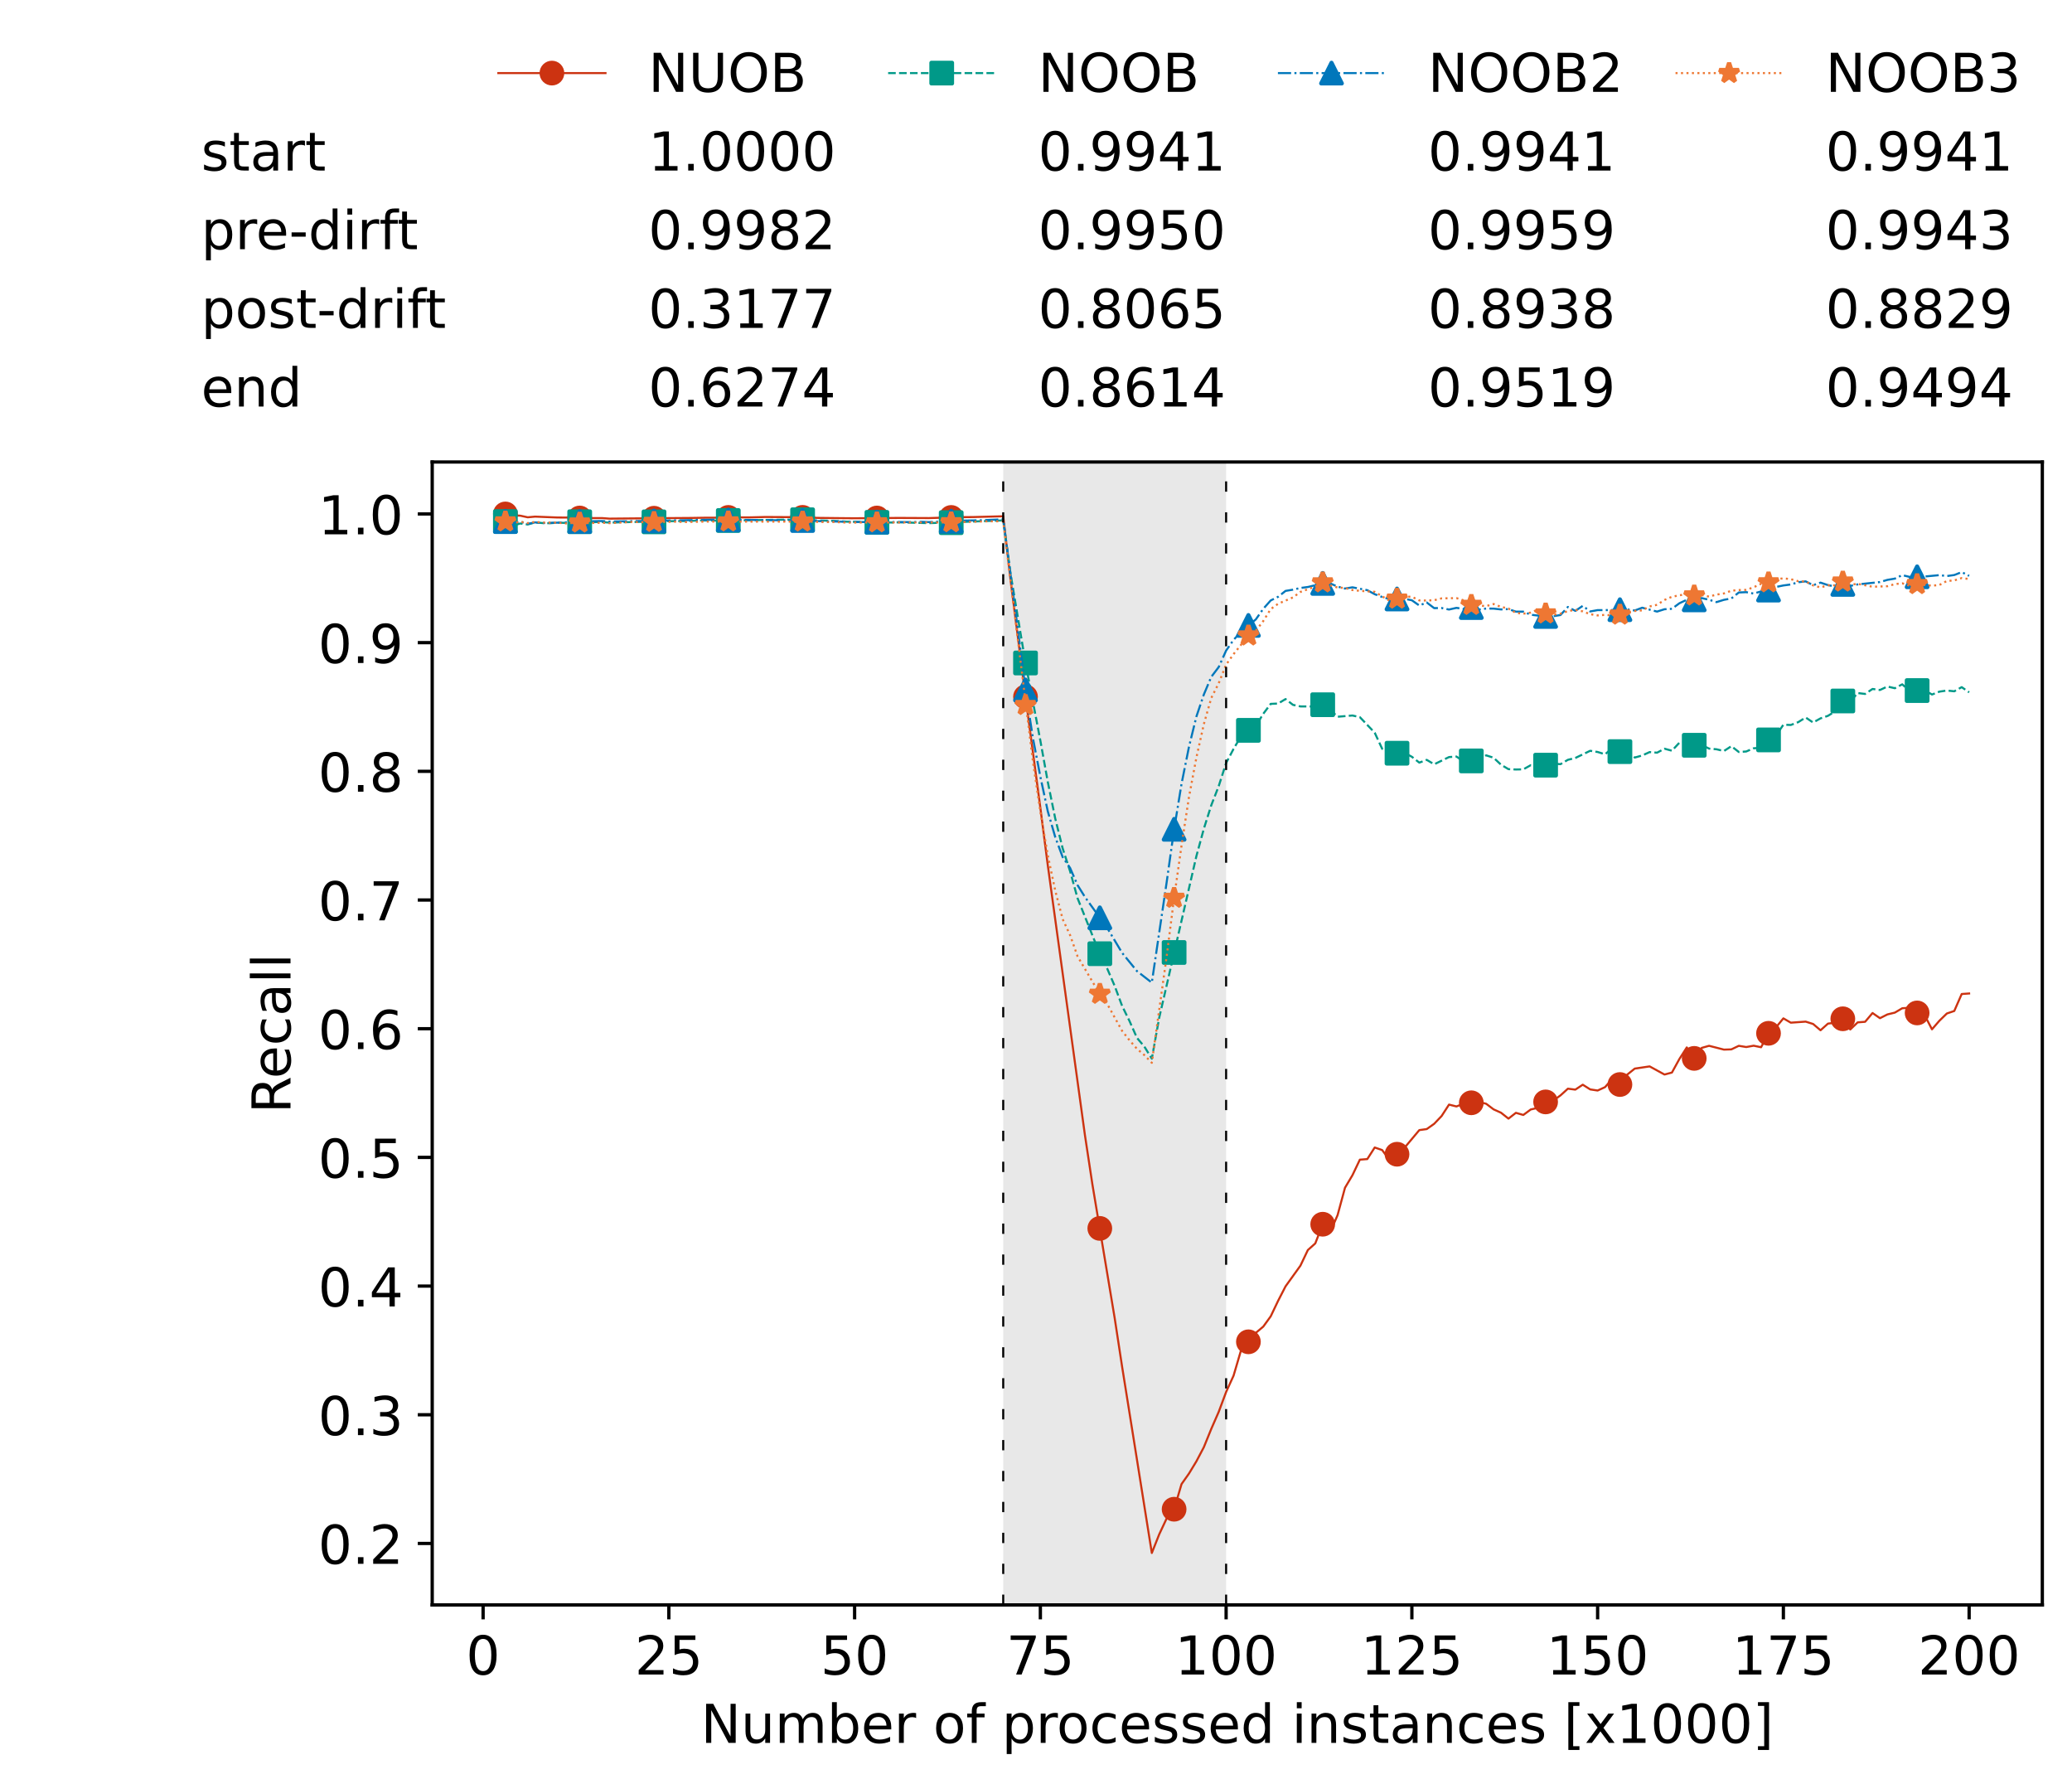 <?xml version="1.0" encoding="utf-8" standalone="no"?>
<!DOCTYPE svg PUBLIC "-//W3C//DTD SVG 1.1//EN"
  "http://www.w3.org/Graphics/SVG/1.1/DTD/svg11.dtd">
<!-- Created with matplotlib (https://matplotlib.org/) -->
<svg height="432.615pt" version="1.1" viewBox="0 0 502.65 432.615" width="502.65pt" xmlns="http://www.w3.org/2000/svg" xmlns:xlink="http://www.w3.org/1999/xlink">
 <defs>
  <style type="text/css">*{stroke-linecap:butt;stroke-linejoin:round;}</style>
 </defs>
 <g id="figure_1">
  <g id="patch_1">
   <path d="M 0 432.615 
L 502.65 432.615 
L 502.65 0 
L 0 0 
z
" style="fill:#ffffff;"/>
  </g>
  <g id="axes_1">
   <g id="patch_2">
    <path d="M 104.85 389.252 
L 495.45 389.252 
L 495.45 112.052 
L 104.85 112.052 
z
" style="fill:#ffffff;"/>
   </g>
   <g id="patch_3">
    <path clip-path="url(#p058dde725e)" d="M 297.446 389.252 
L 297.446 112.052 
L 243.372 112.052 
L 243.372 389.252 
z
" style="fill:#d3d3d3;opacity:0.5;"/>
   </g>
   <g id="matplotlib.axis_1">
    <g id="xtick_1">
     <g id="line2d_1">
      <defs>
       <path d="M 0 0 
L 0 3.5 
" id="mff5700d760" style="stroke:#000000;stroke-width:0.8;"/>
      </defs>
      <g>
       <use style="stroke:#000000;stroke-width:0.8;" x="117.197" xlink:href="#mff5700d760" y="389.252"/>
      </g>
     </g>
     <g id="text_1">
      <!-- 0 -->
      <g transform="translate(113.061 406.13)scale(0.13 -0.13)">
       <defs>
        <path d="M 31.781 66.406 
Q 24.172 66.406 20.328 58.906 
Q 16.5 51.422 16.5 36.375 
Q 16.5 21.391 20.328 13.891 
Q 24.172 6.391 31.781 6.391 
Q 39.453 6.391 43.281 13.891 
Q 47.125 21.391 47.125 36.375 
Q 47.125 51.422 43.281 58.906 
Q 39.453 66.406 31.781 66.406 
z
M 31.781 74.219 
Q 44.047 74.219 50.516 64.516 
Q 56.984 54.828 56.984 36.375 
Q 56.984 17.969 50.516 8.266 
Q 44.047 -1.422 31.781 -1.422 
Q 19.531 -1.422 13.062 8.266 
Q 6.594 17.969 6.594 36.375 
Q 6.594 54.828 13.062 64.516 
Q 19.531 74.219 31.781 74.219 
z
" id="DejaVuSans-48"/>
       </defs>
       <use xlink:href="#DejaVuSans-48"/>
      </g>
     </g>
    </g>
    <g id="xtick_2">
     <g id="line2d_2">
      <g>
       <use style="stroke:#000000;stroke-width:0.8;" x="162.259" xlink:href="#mff5700d760" y="389.252"/>
      </g>
     </g>
     <g id="text_2">
      <!-- 25 -->
      <g transform="translate(153.988 406.13)scale(0.13 -0.13)">
       <defs>
        <path d="M 19.188 8.297 
L 53.609 8.297 
L 53.609 0 
L 7.328 0 
L 7.328 8.297 
Q 12.938 14.109 22.625 23.891 
Q 32.328 33.688 34.812 36.531 
Q 39.547 41.844 41.422 45.531 
Q 43.312 49.219 43.312 52.781 
Q 43.312 58.594 39.234 62.25 
Q 35.156 65.922 28.609 65.922 
Q 23.969 65.922 18.812 64.312 
Q 13.672 62.703 7.812 59.422 
L 7.812 69.391 
Q 13.766 71.781 18.938 73 
Q 24.125 74.219 28.422 74.219 
Q 39.75 74.219 46.484 68.547 
Q 53.219 62.891 53.219 53.422 
Q 53.219 48.922 51.531 44.891 
Q 49.859 40.875 45.406 35.406 
Q 44.188 33.984 37.641 27.219 
Q 31.109 20.453 19.188 8.297 
z
" id="DejaVuSans-50"/>
        <path d="M 10.797 72.906 
L 49.516 72.906 
L 49.516 64.594 
L 19.828 64.594 
L 19.828 46.734 
Q 21.969 47.469 24.109 47.828 
Q 26.266 48.188 28.422 48.188 
Q 40.625 48.188 47.75 41.5 
Q 54.891 34.812 54.891 23.391 
Q 54.891 11.625 47.562 5.094 
Q 40.234 -1.422 26.906 -1.422 
Q 22.312 -1.422 17.547 -0.641 
Q 12.797 0.141 7.719 1.703 
L 7.719 11.625 
Q 12.109 9.234 16.797 8.062 
Q 21.484 6.891 26.703 6.891 
Q 35.156 6.891 40.078 11.328 
Q 45.016 15.766 45.016 23.391 
Q 45.016 31 40.078 35.438 
Q 35.156 39.891 26.703 39.891 
Q 22.75 39.891 18.812 39.016 
Q 14.891 38.141 10.797 36.281 
z
" id="DejaVuSans-53"/>
       </defs>
       <use xlink:href="#DejaVuSans-50"/>
       <use x="63.623" xlink:href="#DejaVuSans-53"/>
      </g>
     </g>
    </g>
    <g id="xtick_3">
     <g id="line2d_3">
      <g>
       <use style="stroke:#000000;stroke-width:0.8;" x="207.322" xlink:href="#mff5700d760" y="389.252"/>
      </g>
     </g>
     <g id="text_3">
      <!-- 50 -->
      <g transform="translate(199.05 406.13)scale(0.13 -0.13)">
       <use xlink:href="#DejaVuSans-53"/>
       <use x="63.623" xlink:href="#DejaVuSans-48"/>
      </g>
     </g>
    </g>
    <g id="xtick_4">
     <g id="line2d_4">
      <g>
       <use style="stroke:#000000;stroke-width:0.8;" x="252.384" xlink:href="#mff5700d760" y="389.252"/>
      </g>
     </g>
     <g id="text_4">
      <!-- 75 -->
      <g transform="translate(244.113 406.13)scale(0.13 -0.13)">
       <defs>
        <path d="M 8.203 72.906 
L 55.078 72.906 
L 55.078 68.703 
L 28.609 0 
L 18.312 0 
L 43.219 64.594 
L 8.203 64.594 
z
" id="DejaVuSans-55"/>
       </defs>
       <use xlink:href="#DejaVuSans-55"/>
       <use x="63.623" xlink:href="#DejaVuSans-53"/>
      </g>
     </g>
    </g>
    <g id="xtick_5">
     <g id="line2d_5">
      <g>
       <use style="stroke:#000000;stroke-width:0.8;" x="297.446" xlink:href="#mff5700d760" y="389.252"/>
      </g>
     </g>
     <g id="text_5">
      <!-- 100 -->
      <g transform="translate(285.039 406.13)scale(0.13 -0.13)">
       <defs>
        <path d="M 12.406 8.297 
L 28.516 8.297 
L 28.516 63.922 
L 10.984 60.406 
L 10.984 69.391 
L 28.422 72.906 
L 38.281 72.906 
L 38.281 8.297 
L 54.391 8.297 
L 54.391 0 
L 12.406 0 
z
" id="DejaVuSans-49"/>
       </defs>
       <use xlink:href="#DejaVuSans-49"/>
       <use x="63.623" xlink:href="#DejaVuSans-48"/>
       <use x="127.246" xlink:href="#DejaVuSans-48"/>
      </g>
     </g>
    </g>
    <g id="xtick_6">
     <g id="line2d_6">
      <g>
       <use style="stroke:#000000;stroke-width:0.8;" x="342.509" xlink:href="#mff5700d760" y="389.252"/>
      </g>
     </g>
     <g id="text_6">
      <!-- 125 -->
      <g transform="translate(330.102 406.13)scale(0.13 -0.13)">
       <use xlink:href="#DejaVuSans-49"/>
       <use x="63.623" xlink:href="#DejaVuSans-50"/>
       <use x="127.246" xlink:href="#DejaVuSans-53"/>
      </g>
     </g>
    </g>
    <g id="xtick_7">
     <g id="line2d_7">
      <g>
       <use style="stroke:#000000;stroke-width:0.8;" x="387.571" xlink:href="#mff5700d760" y="389.252"/>
      </g>
     </g>
     <g id="text_7">
      <!-- 150 -->
      <g transform="translate(375.164 406.13)scale(0.13 -0.13)">
       <use xlink:href="#DejaVuSans-49"/>
       <use x="63.623" xlink:href="#DejaVuSans-53"/>
       <use x="127.246" xlink:href="#DejaVuSans-48"/>
      </g>
     </g>
    </g>
    <g id="xtick_8">
     <g id="line2d_8">
      <g>
       <use style="stroke:#000000;stroke-width:0.8;" x="432.633" xlink:href="#mff5700d760" y="389.252"/>
      </g>
     </g>
     <g id="text_8">
      <!-- 175 -->
      <g transform="translate(420.226 406.13)scale(0.13 -0.13)">
       <use xlink:href="#DejaVuSans-49"/>
       <use x="63.623" xlink:href="#DejaVuSans-55"/>
       <use x="127.246" xlink:href="#DejaVuSans-53"/>
      </g>
     </g>
    </g>
    <g id="xtick_9">
     <g id="line2d_9">
      <g>
       <use style="stroke:#000000;stroke-width:0.8;" x="477.695" xlink:href="#mff5700d760" y="389.252"/>
      </g>
     </g>
     <g id="text_9">
      <!-- 200 -->
      <g transform="translate(465.289 406.13)scale(0.13 -0.13)">
       <use xlink:href="#DejaVuSans-50"/>
       <use x="63.623" xlink:href="#DejaVuSans-48"/>
       <use x="127.246" xlink:href="#DejaVuSans-48"/>
      </g>
     </g>
    </g>
    <g id="text_10">
     <!-- Number of processed instances [x1000] -->
     <g transform="translate(170.025 422.711)scale(0.13 -0.13)">
      <defs>
       <path d="M 9.812 72.906 
L 23.094 72.906 
L 55.422 11.922 
L 55.422 72.906 
L 64.984 72.906 
L 64.984 0 
L 51.703 0 
L 19.391 60.984 
L 19.391 0 
L 9.812 0 
z
" id="DejaVuSans-78"/>
       <path d="M 8.5 21.578 
L 8.5 54.688 
L 17.484 54.688 
L 17.484 21.922 
Q 17.484 14.156 20.5 10.266 
Q 23.531 6.391 29.594 6.391 
Q 36.859 6.391 41.078 11.031 
Q 45.312 15.672 45.312 23.688 
L 45.312 54.688 
L 54.297 54.688 
L 54.297 0 
L 45.312 0 
L 45.312 8.406 
Q 42.047 3.422 37.719 1 
Q 33.406 -1.422 27.688 -1.422 
Q 18.266 -1.422 13.375 4.438 
Q 8.5 10.297 8.5 21.578 
z
M 31.109 56 
z
" id="DejaVuSans-117"/>
       <path d="M 52 44.188 
Q 55.375 50.25 60.062 53.125 
Q 64.75 56 71.094 56 
Q 79.641 56 84.281 50.016 
Q 88.922 44.047 88.922 33.016 
L 88.922 0 
L 79.891 0 
L 79.891 32.719 
Q 79.891 40.578 77.094 44.375 
Q 74.312 48.188 68.609 48.188 
Q 61.625 48.188 57.562 43.547 
Q 53.516 38.922 53.516 30.906 
L 53.516 0 
L 44.484 0 
L 44.484 32.719 
Q 44.484 40.625 41.703 44.406 
Q 38.922 48.188 33.109 48.188 
Q 26.219 48.188 22.156 43.531 
Q 18.109 38.875 18.109 30.906 
L 18.109 0 
L 9.078 0 
L 9.078 54.688 
L 18.109 54.688 
L 18.109 46.188 
Q 21.188 51.219 25.484 53.609 
Q 29.781 56 35.688 56 
Q 41.656 56 45.828 52.969 
Q 50 49.953 52 44.188 
z
" id="DejaVuSans-109"/>
       <path d="M 48.688 27.297 
Q 48.688 37.203 44.609 42.844 
Q 40.531 48.484 33.406 48.484 
Q 26.266 48.484 22.188 42.844 
Q 18.109 37.203 18.109 27.297 
Q 18.109 17.391 22.188 11.75 
Q 26.266 6.109 33.406 6.109 
Q 40.531 6.109 44.609 11.75 
Q 48.688 17.391 48.688 27.297 
z
M 18.109 46.391 
Q 20.953 51.266 25.266 53.625 
Q 29.594 56 35.594 56 
Q 45.562 56 51.781 48.094 
Q 58.016 40.188 58.016 27.297 
Q 58.016 14.406 51.781 6.484 
Q 45.562 -1.422 35.594 -1.422 
Q 29.594 -1.422 25.266 0.953 
Q 20.953 3.328 18.109 8.203 
L 18.109 0 
L 9.078 0 
L 9.078 75.984 
L 18.109 75.984 
z
" id="DejaVuSans-98"/>
       <path d="M 56.203 29.594 
L 56.203 25.203 
L 14.891 25.203 
Q 15.484 15.922 20.484 11.062 
Q 25.484 6.203 34.422 6.203 
Q 39.594 6.203 44.453 7.469 
Q 49.312 8.734 54.109 11.281 
L 54.109 2.781 
Q 49.266 0.734 44.188 -0.344 
Q 39.109 -1.422 33.891 -1.422 
Q 20.797 -1.422 13.156 6.188 
Q 5.516 13.812 5.516 26.812 
Q 5.516 40.234 12.766 48.109 
Q 20.016 56 32.328 56 
Q 43.359 56 49.781 48.891 
Q 56.203 41.797 56.203 29.594 
z
M 47.219 32.234 
Q 47.125 39.594 43.094 43.984 
Q 39.062 48.391 32.422 48.391 
Q 24.906 48.391 20.391 44.141 
Q 15.875 39.891 15.188 32.172 
z
" id="DejaVuSans-101"/>
       <path d="M 41.109 46.297 
Q 39.594 47.172 37.812 47.578 
Q 36.031 48 33.891 48 
Q 26.266 48 22.188 43.047 
Q 18.109 38.094 18.109 28.812 
L 18.109 0 
L 9.078 0 
L 9.078 54.688 
L 18.109 54.688 
L 18.109 46.188 
Q 20.953 51.172 25.484 53.578 
Q 30.031 56 36.531 56 
Q 37.453 56 38.578 55.875 
Q 39.703 55.766 41.062 55.516 
z
" id="DejaVuSans-114"/>
       <path id="DejaVuSans-32"/>
       <path d="M 30.609 48.391 
Q 23.391 48.391 19.188 42.75 
Q 14.984 37.109 14.984 27.297 
Q 14.984 17.484 19.156 11.844 
Q 23.344 6.203 30.609 6.203 
Q 37.797 6.203 41.984 11.859 
Q 46.188 17.531 46.188 27.297 
Q 46.188 37.016 41.984 42.703 
Q 37.797 48.391 30.609 48.391 
z
M 30.609 56 
Q 42.328 56 49.016 48.375 
Q 55.719 40.766 55.719 27.297 
Q 55.719 13.875 49.016 6.219 
Q 42.328 -1.422 30.609 -1.422 
Q 18.844 -1.422 12.172 6.219 
Q 5.516 13.875 5.516 27.297 
Q 5.516 40.766 12.172 48.375 
Q 18.844 56 30.609 56 
z
" id="DejaVuSans-111"/>
       <path d="M 37.109 75.984 
L 37.109 68.5 
L 28.516 68.5 
Q 23.688 68.5 21.797 66.547 
Q 19.922 64.594 19.922 59.516 
L 19.922 54.688 
L 34.719 54.688 
L 34.719 47.703 
L 19.922 47.703 
L 19.922 0 
L 10.891 0 
L 10.891 47.703 
L 2.297 47.703 
L 2.297 54.688 
L 10.891 54.688 
L 10.891 58.5 
Q 10.891 67.625 15.141 71.797 
Q 19.391 75.984 28.609 75.984 
z
" id="DejaVuSans-102"/>
       <path d="M 18.109 8.203 
L 18.109 -20.797 
L 9.078 -20.797 
L 9.078 54.688 
L 18.109 54.688 
L 18.109 46.391 
Q 20.953 51.266 25.266 53.625 
Q 29.594 56 35.594 56 
Q 45.562 56 51.781 48.094 
Q 58.016 40.188 58.016 27.297 
Q 58.016 14.406 51.781 6.484 
Q 45.562 -1.422 35.594 -1.422 
Q 29.594 -1.422 25.266 0.953 
Q 20.953 3.328 18.109 8.203 
z
M 48.688 27.297 
Q 48.688 37.203 44.609 42.844 
Q 40.531 48.484 33.406 48.484 
Q 26.266 48.484 22.188 42.844 
Q 18.109 37.203 18.109 27.297 
Q 18.109 17.391 22.188 11.75 
Q 26.266 6.109 33.406 6.109 
Q 40.531 6.109 44.609 11.75 
Q 48.688 17.391 48.688 27.297 
z
" id="DejaVuSans-112"/>
       <path d="M 48.781 52.594 
L 48.781 44.188 
Q 44.969 46.297 41.141 47.344 
Q 37.312 48.391 33.406 48.391 
Q 24.656 48.391 19.812 42.844 
Q 14.984 37.312 14.984 27.297 
Q 14.984 17.281 19.812 11.734 
Q 24.656 6.203 33.406 6.203 
Q 37.312 6.203 41.141 7.25 
Q 44.969 8.297 48.781 10.406 
L 48.781 2.094 
Q 45.016 0.344 40.984 -0.531 
Q 36.969 -1.422 32.422 -1.422 
Q 20.062 -1.422 12.781 6.344 
Q 5.516 14.109 5.516 27.297 
Q 5.516 40.672 12.859 48.328 
Q 20.219 56 33.016 56 
Q 37.156 56 41.109 55.141 
Q 45.062 54.297 48.781 52.594 
z
" id="DejaVuSans-99"/>
       <path d="M 44.281 53.078 
L 44.281 44.578 
Q 40.484 46.531 36.375 47.5 
Q 32.281 48.484 27.875 48.484 
Q 21.188 48.484 17.844 46.438 
Q 14.5 44.391 14.5 40.281 
Q 14.5 37.156 16.891 35.375 
Q 19.281 33.594 26.516 31.984 
L 29.594 31.297 
Q 39.156 29.25 43.188 25.516 
Q 47.219 21.781 47.219 15.094 
Q 47.219 7.469 41.188 3.016 
Q 35.156 -1.422 24.609 -1.422 
Q 20.219 -1.422 15.453 -0.562 
Q 10.688 0.297 5.422 2 
L 5.422 11.281 
Q 10.406 8.688 15.234 7.391 
Q 20.062 6.109 24.812 6.109 
Q 31.156 6.109 34.562 8.281 
Q 37.984 10.453 37.984 14.406 
Q 37.984 18.062 35.516 20.016 
Q 33.062 21.969 24.703 23.781 
L 21.578 24.516 
Q 13.234 26.266 9.516 29.906 
Q 5.812 33.547 5.812 39.891 
Q 5.812 47.609 11.281 51.797 
Q 16.75 56 26.812 56 
Q 31.781 56 36.172 55.266 
Q 40.578 54.547 44.281 53.078 
z
" id="DejaVuSans-115"/>
       <path d="M 45.406 46.391 
L 45.406 75.984 
L 54.391 75.984 
L 54.391 0 
L 45.406 0 
L 45.406 8.203 
Q 42.578 3.328 38.25 0.953 
Q 33.938 -1.422 27.875 -1.422 
Q 17.969 -1.422 11.734 6.484 
Q 5.516 14.406 5.516 27.297 
Q 5.516 40.188 11.734 48.094 
Q 17.969 56 27.875 56 
Q 33.938 56 38.25 53.625 
Q 42.578 51.266 45.406 46.391 
z
M 14.797 27.297 
Q 14.797 17.391 18.875 11.75 
Q 22.953 6.109 30.078 6.109 
Q 37.203 6.109 41.297 11.75 
Q 45.406 17.391 45.406 27.297 
Q 45.406 37.203 41.297 42.844 
Q 37.203 48.484 30.078 48.484 
Q 22.953 48.484 18.875 42.844 
Q 14.797 37.203 14.797 27.297 
z
" id="DejaVuSans-100"/>
       <path d="M 9.422 54.688 
L 18.406 54.688 
L 18.406 0 
L 9.422 0 
z
M 9.422 75.984 
L 18.406 75.984 
L 18.406 64.594 
L 9.422 64.594 
z
" id="DejaVuSans-105"/>
       <path d="M 54.891 33.016 
L 54.891 0 
L 45.906 0 
L 45.906 32.719 
Q 45.906 40.484 42.875 44.328 
Q 39.844 48.188 33.797 48.188 
Q 26.516 48.188 22.312 43.547 
Q 18.109 38.922 18.109 30.906 
L 18.109 0 
L 9.078 0 
L 9.078 54.688 
L 18.109 54.688 
L 18.109 46.188 
Q 21.344 51.125 25.703 53.562 
Q 30.078 56 35.797 56 
Q 45.219 56 50.047 50.172 
Q 54.891 44.344 54.891 33.016 
z
" id="DejaVuSans-110"/>
       <path d="M 18.312 70.219 
L 18.312 54.688 
L 36.812 54.688 
L 36.812 47.703 
L 18.312 47.703 
L 18.312 18.016 
Q 18.312 11.328 20.141 9.422 
Q 21.969 7.516 27.594 7.516 
L 36.812 7.516 
L 36.812 0 
L 27.594 0 
Q 17.188 0 13.234 3.875 
Q 9.281 7.766 9.281 18.016 
L 9.281 47.703 
L 2.688 47.703 
L 2.688 54.688 
L 9.281 54.688 
L 9.281 70.219 
z
" id="DejaVuSans-116"/>
       <path d="M 34.281 27.484 
Q 23.391 27.484 19.188 25 
Q 14.984 22.516 14.984 16.5 
Q 14.984 11.719 18.141 8.906 
Q 21.297 6.109 26.703 6.109 
Q 34.188 6.109 38.703 11.406 
Q 43.219 16.703 43.219 25.484 
L 43.219 27.484 
z
M 52.203 31.203 
L 52.203 0 
L 43.219 0 
L 43.219 8.297 
Q 40.141 3.328 35.547 0.953 
Q 30.953 -1.422 24.312 -1.422 
Q 15.922 -1.422 10.953 3.297 
Q 6 8.016 6 15.922 
Q 6 25.141 12.172 29.828 
Q 18.359 34.516 30.609 34.516 
L 43.219 34.516 
L 43.219 35.406 
Q 43.219 41.609 39.141 45 
Q 35.062 48.391 27.688 48.391 
Q 23 48.391 18.547 47.266 
Q 14.109 46.141 10.016 43.891 
L 10.016 52.203 
Q 14.938 54.109 19.578 55.047 
Q 24.219 56 28.609 56 
Q 40.484 56 46.344 49.844 
Q 52.203 43.703 52.203 31.203 
z
" id="DejaVuSans-97"/>
       <path d="M 8.594 75.984 
L 29.297 75.984 
L 29.297 69 
L 17.578 69 
L 17.578 -6.203 
L 29.297 -6.203 
L 29.297 -13.188 
L 8.594 -13.188 
z
" id="DejaVuSans-91"/>
       <path d="M 54.891 54.688 
L 35.109 28.078 
L 55.906 0 
L 45.312 0 
L 29.391 21.484 
L 13.484 0 
L 2.875 0 
L 24.125 28.609 
L 4.688 54.688 
L 15.281 54.688 
L 29.781 35.203 
L 44.281 54.688 
z
" id="DejaVuSans-120"/>
       <path d="M 30.422 75.984 
L 30.422 -13.188 
L 9.719 -13.188 
L 9.719 -6.203 
L 21.391 -6.203 
L 21.391 69 
L 9.719 69 
L 9.719 75.984 
z
" id="DejaVuSans-93"/>
      </defs>
      <use xlink:href="#DejaVuSans-78"/>
      <use x="74.805" xlink:href="#DejaVuSans-117"/>
      <use x="138.184" xlink:href="#DejaVuSans-109"/>
      <use x="235.596" xlink:href="#DejaVuSans-98"/>
      <use x="299.072" xlink:href="#DejaVuSans-101"/>
      <use x="360.596" xlink:href="#DejaVuSans-114"/>
      <use x="401.709" xlink:href="#DejaVuSans-32"/>
      <use x="433.496" xlink:href="#DejaVuSans-111"/>
      <use x="494.678" xlink:href="#DejaVuSans-102"/>
      <use x="529.883" xlink:href="#DejaVuSans-32"/>
      <use x="561.67" xlink:href="#DejaVuSans-112"/>
      <use x="625.146" xlink:href="#DejaVuSans-114"/>
      <use x="664.01" xlink:href="#DejaVuSans-111"/>
      <use x="725.191" xlink:href="#DejaVuSans-99"/>
      <use x="780.172" xlink:href="#DejaVuSans-101"/>
      <use x="841.695" xlink:href="#DejaVuSans-115"/>
      <use x="893.795" xlink:href="#DejaVuSans-115"/>
      <use x="945.895" xlink:href="#DejaVuSans-101"/>
      <use x="1007.418" xlink:href="#DejaVuSans-100"/>
      <use x="1070.895" xlink:href="#DejaVuSans-32"/>
      <use x="1102.682" xlink:href="#DejaVuSans-105"/>
      <use x="1130.465" xlink:href="#DejaVuSans-110"/>
      <use x="1193.844" xlink:href="#DejaVuSans-115"/>
      <use x="1245.943" xlink:href="#DejaVuSans-116"/>
      <use x="1285.152" xlink:href="#DejaVuSans-97"/>
      <use x="1346.432" xlink:href="#DejaVuSans-110"/>
      <use x="1409.811" xlink:href="#DejaVuSans-99"/>
      <use x="1464.791" xlink:href="#DejaVuSans-101"/>
      <use x="1526.314" xlink:href="#DejaVuSans-115"/>
      <use x="1578.414" xlink:href="#DejaVuSans-32"/>
      <use x="1610.201" xlink:href="#DejaVuSans-91"/>
      <use x="1649.215" xlink:href="#DejaVuSans-120"/>
      <use x="1708.395" xlink:href="#DejaVuSans-49"/>
      <use x="1772.018" xlink:href="#DejaVuSans-48"/>
      <use x="1835.641" xlink:href="#DejaVuSans-48"/>
      <use x="1899.264" xlink:href="#DejaVuSans-48"/>
      <use x="1962.887" xlink:href="#DejaVuSans-93"/>
     </g>
    </g>
   </g>
   <g id="matplotlib.axis_2">
    <g id="ytick_1">
     <g id="line2d_10">
      <defs>
       <path d="M 0 0 
L -3.5 0 
" id="m682fcad509" style="stroke:#000000;stroke-width:0.8;"/>
      </defs>
      <g>
       <use style="stroke:#000000;stroke-width:0.8;" x="104.85" xlink:href="#m682fcad509" y="374.338"/>
      </g>
     </g>
     <g id="text_11">
      <!-- 0.2 -->
      <g transform="translate(77.176 379.277)scale(0.13 -0.13)">
       <defs>
        <path d="M 10.688 12.406 
L 21 12.406 
L 21 0 
L 10.688 0 
z
" id="DejaVuSans-46"/>
       </defs>
       <use xlink:href="#DejaVuSans-48"/>
       <use x="63.623" xlink:href="#DejaVuSans-46"/>
       <use x="95.41" xlink:href="#DejaVuSans-50"/>
      </g>
     </g>
    </g>
    <g id="ytick_2">
     <g id="line2d_11">
      <g>
       <use style="stroke:#000000;stroke-width:0.8;" x="104.85" xlink:href="#m682fcad509" y="343.127"/>
      </g>
     </g>
     <g id="text_12">
      <!-- 0.3 -->
      <g transform="translate(77.176 348.066)scale(0.13 -0.13)">
       <defs>
        <path d="M 40.578 39.312 
Q 47.656 37.797 51.625 33 
Q 55.609 28.219 55.609 21.188 
Q 55.609 10.406 48.188 4.484 
Q 40.766 -1.422 27.094 -1.422 
Q 22.516 -1.422 17.656 -0.516 
Q 12.797 0.391 7.625 2.203 
L 7.625 11.719 
Q 11.719 9.328 16.594 8.109 
Q 21.484 6.891 26.812 6.891 
Q 36.078 6.891 40.938 10.547 
Q 45.797 14.203 45.797 21.188 
Q 45.797 27.641 41.281 31.266 
Q 36.766 34.906 28.719 34.906 
L 20.219 34.906 
L 20.219 43.016 
L 29.109 43.016 
Q 36.375 43.016 40.234 45.922 
Q 44.094 48.828 44.094 54.297 
Q 44.094 59.906 40.109 62.906 
Q 36.141 65.922 28.719 65.922 
Q 24.656 65.922 20.016 65.031 
Q 15.375 64.156 9.812 62.312 
L 9.812 71.094 
Q 15.438 72.656 20.344 73.438 
Q 25.25 74.219 29.594 74.219 
Q 40.828 74.219 47.359 69.109 
Q 53.906 64.016 53.906 55.328 
Q 53.906 49.266 50.438 45.094 
Q 46.969 40.922 40.578 39.312 
z
" id="DejaVuSans-51"/>
       </defs>
       <use xlink:href="#DejaVuSans-48"/>
       <use x="63.623" xlink:href="#DejaVuSans-46"/>
       <use x="95.41" xlink:href="#DejaVuSans-51"/>
      </g>
     </g>
    </g>
    <g id="ytick_3">
     <g id="line2d_12">
      <g>
       <use style="stroke:#000000;stroke-width:0.8;" x="104.85" xlink:href="#m682fcad509" y="311.917"/>
      </g>
     </g>
     <g id="text_13">
      <!-- 0.4 -->
      <g transform="translate(77.176 316.856)scale(0.13 -0.13)">
       <defs>
        <path d="M 37.797 64.312 
L 12.891 25.391 
L 37.797 25.391 
z
M 35.203 72.906 
L 47.609 72.906 
L 47.609 25.391 
L 58.016 25.391 
L 58.016 17.188 
L 47.609 17.188 
L 47.609 0 
L 37.797 0 
L 37.797 17.188 
L 4.891 17.188 
L 4.891 26.703 
z
" id="DejaVuSans-52"/>
       </defs>
       <use xlink:href="#DejaVuSans-48"/>
       <use x="63.623" xlink:href="#DejaVuSans-46"/>
       <use x="95.41" xlink:href="#DejaVuSans-52"/>
      </g>
     </g>
    </g>
    <g id="ytick_4">
     <g id="line2d_13">
      <g>
       <use style="stroke:#000000;stroke-width:0.8;" x="104.85" xlink:href="#m682fcad509" y="280.706"/>
      </g>
     </g>
     <g id="text_14">
      <!-- 0.5 -->
      <g transform="translate(77.176 285.645)scale(0.13 -0.13)">
       <use xlink:href="#DejaVuSans-48"/>
       <use x="63.623" xlink:href="#DejaVuSans-46"/>
       <use x="95.41" xlink:href="#DejaVuSans-53"/>
      </g>
     </g>
    </g>
    <g id="ytick_5">
     <g id="line2d_14">
      <g>
       <use style="stroke:#000000;stroke-width:0.8;" x="104.85" xlink:href="#m682fcad509" y="249.495"/>
      </g>
     </g>
     <g id="text_15">
      <!-- 0.6 -->
      <g transform="translate(77.176 254.434)scale(0.13 -0.13)">
       <defs>
        <path d="M 33.016 40.375 
Q 26.375 40.375 22.484 35.828 
Q 18.609 31.297 18.609 23.391 
Q 18.609 15.531 22.484 10.953 
Q 26.375 6.391 33.016 6.391 
Q 39.656 6.391 43.531 10.953 
Q 47.406 15.531 47.406 23.391 
Q 47.406 31.297 43.531 35.828 
Q 39.656 40.375 33.016 40.375 
z
M 52.594 71.297 
L 52.594 62.312 
Q 48.875 64.062 45.094 64.984 
Q 41.312 65.922 37.594 65.922 
Q 27.828 65.922 22.672 59.328 
Q 17.531 52.734 16.797 39.406 
Q 19.672 43.656 24.016 45.922 
Q 28.375 48.188 33.594 48.188 
Q 44.578 48.188 50.953 41.516 
Q 57.328 34.859 57.328 23.391 
Q 57.328 12.156 50.688 5.359 
Q 44.047 -1.422 33.016 -1.422 
Q 20.359 -1.422 13.672 8.266 
Q 6.984 17.969 6.984 36.375 
Q 6.984 53.656 15.188 63.938 
Q 23.391 74.219 37.203 74.219 
Q 40.922 74.219 44.703 73.484 
Q 48.484 72.75 52.594 71.297 
z
" id="DejaVuSans-54"/>
       </defs>
       <use xlink:href="#DejaVuSans-48"/>
       <use x="63.623" xlink:href="#DejaVuSans-46"/>
       <use x="95.41" xlink:href="#DejaVuSans-54"/>
      </g>
     </g>
    </g>
    <g id="ytick_6">
     <g id="line2d_15">
      <g>
       <use style="stroke:#000000;stroke-width:0.8;" x="104.85" xlink:href="#m682fcad509" y="218.284"/>
      </g>
     </g>
     <g id="text_16">
      <!-- 0.7 -->
      <g transform="translate(77.176 223.223)scale(0.13 -0.13)">
       <use xlink:href="#DejaVuSans-48"/>
       <use x="63.623" xlink:href="#DejaVuSans-46"/>
       <use x="95.41" xlink:href="#DejaVuSans-55"/>
      </g>
     </g>
    </g>
    <g id="ytick_7">
     <g id="line2d_16">
      <g>
       <use style="stroke:#000000;stroke-width:0.8;" x="104.85" xlink:href="#m682fcad509" y="187.073"/>
      </g>
     </g>
     <g id="text_17">
      <!-- 0.8 -->
      <g transform="translate(77.176 192.012)scale(0.13 -0.13)">
       <defs>
        <path d="M 31.781 34.625 
Q 24.75 34.625 20.719 30.859 
Q 16.703 27.094 16.703 20.516 
Q 16.703 13.922 20.719 10.156 
Q 24.75 6.391 31.781 6.391 
Q 38.812 6.391 42.859 10.172 
Q 46.922 13.969 46.922 20.516 
Q 46.922 27.094 42.891 30.859 
Q 38.875 34.625 31.781 34.625 
z
M 21.922 38.812 
Q 15.578 40.375 12.031 44.719 
Q 8.5 49.078 8.5 55.328 
Q 8.5 64.062 14.719 69.141 
Q 20.953 74.219 31.781 74.219 
Q 42.672 74.219 48.875 69.141 
Q 55.078 64.062 55.078 55.328 
Q 55.078 49.078 51.531 44.719 
Q 48 40.375 41.703 38.812 
Q 48.828 37.156 52.797 32.312 
Q 56.781 27.484 56.781 20.516 
Q 56.781 9.906 50.312 4.234 
Q 43.844 -1.422 31.781 -1.422 
Q 19.734 -1.422 13.25 4.234 
Q 6.781 9.906 6.781 20.516 
Q 6.781 27.484 10.781 32.312 
Q 14.797 37.156 21.922 38.812 
z
M 18.312 54.391 
Q 18.312 48.734 21.844 45.562 
Q 25.391 42.391 31.781 42.391 
Q 38.141 42.391 41.719 45.562 
Q 45.312 48.734 45.312 54.391 
Q 45.312 60.062 41.719 63.234 
Q 38.141 66.406 31.781 66.406 
Q 25.391 66.406 21.844 63.234 
Q 18.312 60.062 18.312 54.391 
z
" id="DejaVuSans-56"/>
       </defs>
       <use xlink:href="#DejaVuSans-48"/>
       <use x="63.623" xlink:href="#DejaVuSans-46"/>
       <use x="95.41" xlink:href="#DejaVuSans-56"/>
      </g>
     </g>
    </g>
    <g id="ytick_8">
     <g id="line2d_17">
      <g>
       <use style="stroke:#000000;stroke-width:0.8;" x="104.85" xlink:href="#m682fcad509" y="155.863"/>
      </g>
     </g>
     <g id="text_18">
      <!-- 0.9 -->
      <g transform="translate(77.176 160.802)scale(0.13 -0.13)">
       <defs>
        <path d="M 10.984 1.516 
L 10.984 10.5 
Q 14.703 8.734 18.5 7.812 
Q 22.312 6.891 25.984 6.891 
Q 35.75 6.891 40.891 13.453 
Q 46.047 20.016 46.781 33.406 
Q 43.953 29.203 39.594 26.953 
Q 35.25 24.703 29.984 24.703 
Q 19.047 24.703 12.672 31.312 
Q 6.297 37.938 6.297 49.422 
Q 6.297 60.641 12.938 67.422 
Q 19.578 74.219 30.609 74.219 
Q 43.266 74.219 49.922 64.516 
Q 56.594 54.828 56.594 36.375 
Q 56.594 19.141 48.406 8.859 
Q 40.234 -1.422 26.422 -1.422 
Q 22.703 -1.422 18.891 -0.688 
Q 15.094 0.047 10.984 1.516 
z
M 30.609 32.422 
Q 37.25 32.422 41.125 36.953 
Q 45.016 41.5 45.016 49.422 
Q 45.016 57.281 41.125 61.844 
Q 37.25 66.406 30.609 66.406 
Q 23.969 66.406 20.094 61.844 
Q 16.219 57.281 16.219 49.422 
Q 16.219 41.5 20.094 36.953 
Q 23.969 32.422 30.609 32.422 
z
" id="DejaVuSans-57"/>
       </defs>
       <use xlink:href="#DejaVuSans-48"/>
       <use x="63.623" xlink:href="#DejaVuSans-46"/>
       <use x="95.41" xlink:href="#DejaVuSans-57"/>
      </g>
     </g>
    </g>
    <g id="ytick_9">
     <g id="line2d_18">
      <g>
       <use style="stroke:#000000;stroke-width:0.8;" x="104.85" xlink:href="#m682fcad509" y="124.652"/>
      </g>
     </g>
     <g id="text_19">
      <!-- 1.0 -->
      <g transform="translate(77.176 129.591)scale(0.13 -0.13)">
       <use xlink:href="#DejaVuSans-49"/>
       <use x="63.623" xlink:href="#DejaVuSans-46"/>
       <use x="95.41" xlink:href="#DejaVuSans-48"/>
      </g>
     </g>
    </g>
    <g id="text_20">
     <!-- Recall -->
     <g transform="translate(70.472 270.044)rotate(-90)scale(0.13 -0.13)">
      <defs>
       <path d="M 44.391 34.188 
Q 47.562 33.109 50.562 29.594 
Q 53.562 26.078 56.594 19.922 
L 66.609 0 
L 56 0 
L 46.688 18.703 
Q 43.062 26.031 39.672 28.422 
Q 36.281 30.812 30.422 30.812 
L 19.672 30.812 
L 19.672 0 
L 9.812 0 
L 9.812 72.906 
L 32.078 72.906 
Q 44.578 72.906 50.734 67.672 
Q 56.891 62.453 56.891 51.906 
Q 56.891 45.016 53.688 40.469 
Q 50.484 35.938 44.391 34.188 
z
M 19.672 64.797 
L 19.672 38.922 
L 32.078 38.922 
Q 39.203 38.922 42.844 42.219 
Q 46.484 45.516 46.484 51.906 
Q 46.484 58.297 42.844 61.547 
Q 39.203 64.797 32.078 64.797 
z
" id="DejaVuSans-82"/>
       <path d="M 9.422 75.984 
L 18.406 75.984 
L 18.406 0 
L 9.422 0 
z
" id="DejaVuSans-108"/>
      </defs>
      <use xlink:href="#DejaVuSans-82"/>
      <use x="64.982" xlink:href="#DejaVuSans-101"/>
      <use x="126.506" xlink:href="#DejaVuSans-99"/>
      <use x="181.486" xlink:href="#DejaVuSans-97"/>
      <use x="242.766" xlink:href="#DejaVuSans-108"/>
      <use x="270.549" xlink:href="#DejaVuSans-108"/>
     </g>
    </g>
   </g>
   <g id="line2d_19"/>
   <g id="line2d_20"/>
   <g id="line2d_21"/>
   <g id="line2d_22"/>
   <g id="line2d_23"/>
   <g id="line2d_24">
    <path clip-path="url(#p058dde725e)" d="M 122.605 124.652 
L 124.407 124.974 
L 126.21 125.072 
L 128.012 125.46 
L 129.815 125.298 
L 135.222 125.51 
L 138.827 125.533 
L 142.432 125.661 
L 146.037 125.653 
L 147.839 125.789 
L 158.654 125.689 
L 167.667 125.621 
L 171.272 125.562 
L 174.877 125.557 
L 178.482 125.484 
L 182.087 125.476 
L 185.692 125.385 
L 191.099 125.417 
L 192.902 125.386 
L 198.309 125.605 
L 203.717 125.667 
L 207.322 125.7 
L 210.927 125.667 
L 218.137 125.616 
L 225.347 125.652 
L 232.557 125.437 
L 236.162 125.4 
L 239.767 125.309 
L 243.372 125.214 
L 245.174 140.819 
L 248.779 168.999 
L 252.384 195.92 
L 254.186 209.879 
L 263.199 275.343 
L 265.001 287.217 
L 270.409 319.666 
L 272.211 331.456 
L 275.816 353.998 
L 279.421 376.652 
L 281.224 372.108 
L 283.026 368.26 
L 284.829 366.038 
L 286.631 359.942 
L 288.434 357.389 
L 290.236 354.419 
L 292.039 351 
L 293.841 346.564 
L 295.644 342.437 
L 297.446 337.604 
L 299.249 333.656 
L 301.051 327.531 
L 304.656 323.257 
L 306.459 321.745 
L 308.261 319.257 
L 310.064 315.48 
L 311.866 311.978 
L 315.471 306.967 
L 317.274 303.177 
L 319.076 301.569 
L 320.879 296.916 
L 322.681 298.881 
L 324.484 294.719 
L 326.286 288.067 
L 328.089 285.037 
L 329.891 281.258 
L 331.694 281.117 
L 333.496 278.306 
L 335.299 278.925 
L 337.101 281.389 
L 340.706 278.391 
L 344.311 274.089 
L 346.114 273.839 
L 347.916 272.563 
L 349.719 270.676 
L 351.521 267.903 
L 353.324 268.353 
L 355.126 267.654 
L 358.731 267.236 
L 360.533 267.701 
L 362.336 269.06 
L 364.138 269.874 
L 365.941 271.302 
L 367.743 269.899 
L 369.546 270.417 
L 371.348 269.086 
L 373.151 268.675 
L 374.953 267.251 
L 376.756 266.962 
L 378.558 265.672 
L 380.361 264.042 
L 382.163 264.271 
L 383.966 263.077 
L 385.768 264.219 
L 387.571 264.49 
L 389.373 263.667 
L 391.176 261.615 
L 392.978 263.034 
L 394.781 260.604 
L 396.583 259.17 
L 400.188 258.638 
L 403.793 260.609 
L 405.596 260.13 
L 407.398 256.855 
L 409.201 254.033 
L 411.003 256.694 
L 412.806 254.155 
L 414.608 253.642 
L 418.213 254.566 
L 420.016 254.508 
L 421.818 253.646 
L 423.621 253.941 
L 425.423 253.62 
L 427.226 253.99 
L 429.028 250.612 
L 430.831 249.183 
L 432.633 246.989 
L 434.436 248.035 
L 438.041 247.779 
L 439.843 248.349 
L 441.646 249.874 
L 443.448 248.262 
L 445.251 248.031 
L 447.053 247.091 
L 448.856 249.684 
L 450.658 247.96 
L 452.461 247.82 
L 454.263 245.694 
L 456.066 246.945 
L 457.868 246.035 
L 459.671 245.595 
L 461.473 244.535 
L 463.276 244.413 
L 465.078 245.672 
L 466.881 246.173 
L 468.683 249.645 
L 470.485 247.56 
L 472.288 245.809 
L 474.09 245.198 
L 475.893 241.083 
L 477.695 240.952 
L 477.695 240.952 
" style="fill:none;stroke:#cc3311;stroke-linecap:square;stroke-width:0.5;"/>
    <defs>
     <path d="M 0 2.5 
C 0.663 2.5 1.299 2.237 1.768 1.768 
C 2.237 1.299 2.5 0.663 2.5 0 
C 2.5 -0.663 2.237 -1.299 1.768 -1.768 
C 1.299 -2.237 0.663 -2.5 0 -2.5 
C -0.663 -2.5 -1.299 -2.237 -1.768 -1.768 
C -2.237 -1.299 -2.5 -0.663 -2.5 0 
C -2.5 0.663 -2.237 1.299 -1.768 1.768 
C -1.299 2.237 -0.663 2.5 0 2.5 
z
" id="mab78b0f0cc" style="stroke:#cc3311;"/>
    </defs>
    <g clip-path="url(#p058dde725e)">
     <use style="fill:#cc3311;stroke:#cc3311;" x="122.605" xlink:href="#mab78b0f0cc" y="124.652"/>
     <use style="fill:#cc3311;stroke:#cc3311;" x="140.629" xlink:href="#mab78b0f0cc" y="125.632"/>
     <use style="fill:#cc3311;stroke:#cc3311;" x="158.654" xlink:href="#mab78b0f0cc" y="125.689"/>
     <use style="fill:#cc3311;stroke:#cc3311;" x="176.679" xlink:href="#mab78b0f0cc" y="125.491"/>
     <use style="fill:#cc3311;stroke:#cc3311;" x="194.704" xlink:href="#mab78b0f0cc" y="125.478"/>
     <use style="fill:#cc3311;stroke:#cc3311;" x="212.729" xlink:href="#mab78b0f0cc" y="125.635"/>
     <use style="fill:#cc3311;stroke:#cc3311;" x="230.754" xlink:href="#mab78b0f0cc" y="125.499"/>
     <use style="fill:#cc3311;stroke:#cc3311;" x="248.779" xlink:href="#mab78b0f0cc" y="168.999"/>
     <use style="fill:#cc3311;stroke:#cc3311;" x="266.804" xlink:href="#mab78b0f0cc" y="297.931"/>
     <use style="fill:#cc3311;stroke:#cc3311;" x="284.829" xlink:href="#mab78b0f0cc" y="366.038"/>
     <use style="fill:#cc3311;stroke:#cc3311;" x="302.854" xlink:href="#mab78b0f0cc" y="325.433"/>
     <use style="fill:#cc3311;stroke:#cc3311;" x="320.879" xlink:href="#mab78b0f0cc" y="296.916"/>
     <use style="fill:#cc3311;stroke:#cc3311;" x="338.904" xlink:href="#mab78b0f0cc" y="279.939"/>
     <use style="fill:#cc3311;stroke:#cc3311;" x="356.928" xlink:href="#mab78b0f0cc" y="267.462"/>
     <use style="fill:#cc3311;stroke:#cc3311;" x="374.953" xlink:href="#mab78b0f0cc" y="267.251"/>
     <use style="fill:#cc3311;stroke:#cc3311;" x="392.978" xlink:href="#mab78b0f0cc" y="263.034"/>
     <use style="fill:#cc3311;stroke:#cc3311;" x="411.003" xlink:href="#mab78b0f0cc" y="256.694"/>
     <use style="fill:#cc3311;stroke:#cc3311;" x="429.028" xlink:href="#mab78b0f0cc" y="250.612"/>
     <use style="fill:#cc3311;stroke:#cc3311;" x="447.053" xlink:href="#mab78b0f0cc" y="247.091"/>
     <use style="fill:#cc3311;stroke:#cc3311;" x="465.078" xlink:href="#mab78b0f0cc" y="245.672"/>
    </g>
   </g>
   <g id="line2d_25"/>
   <g id="line2d_26"/>
   <g id="line2d_27"/>
   <g id="line2d_28"/>
   <g id="line2d_29">
    <path clip-path="url(#p058dde725e)" d="M 122.605 126.491 
L 124.407 127.502 
L 126.21 126.963 
L 128.012 127.207 
L 129.815 126.696 
L 131.617 126.861 
L 133.419 126.9 
L 135.222 126.767 
L 137.024 126.814 
L 140.629 126.54 
L 142.432 126.659 
L 146.037 126.601 
L 147.839 126.755 
L 151.444 126.65 
L 156.852 126.532 
L 158.654 126.568 
L 160.457 126.436 
L 167.667 126.336 
L 169.469 126.212 
L 174.877 126.27 
L 191.099 126.03 
L 201.914 126.313 
L 205.519 126.53 
L 210.927 126.626 
L 216.334 126.734 
L 218.137 126.679 
L 225.347 126.882 
L 243.372 126.216 
L 245.174 139.283 
L 248.779 160.792 
L 252.384 179.636 
L 254.186 189.656 
L 255.989 198.502 
L 257.791 205.755 
L 259.594 211.308 
L 261.396 217.824 
L 265.001 226.845 
L 266.804 231.304 
L 268.606 234.927 
L 270.409 239.122 
L 272.211 243.964 
L 274.014 247.651 
L 275.816 251.723 
L 277.619 253.845 
L 279.421 256.767 
L 281.224 246.796 
L 290.236 207.632 
L 292.039 201.014 
L 293.841 195.311 
L 295.644 190.676 
L 297.446 185.059 
L 299.249 181.636 
L 301.051 178.593 
L 302.854 177.132 
L 304.656 176.054 
L 306.459 173.121 
L 308.261 170.714 
L 310.064 170.632 
L 311.866 169.549 
L 313.669 170.952 
L 315.471 171.331 
L 319.076 171.349 
L 320.879 170.919 
L 322.681 172.101 
L 324.484 173.835 
L 328.089 173.533 
L 329.891 173.932 
L 333.496 177.712 
L 335.299 181.602 
L 337.101 182.424 
L 338.904 182.679 
L 340.706 182.576 
L 342.509 183.547 
L 344.311 184.963 
L 346.114 184.292 
L 347.916 185.37 
L 351.521 183.614 
L 353.324 183.489 
L 355.126 184.733 
L 358.731 184.413 
L 360.533 183.198 
L 362.336 183.779 
L 364.138 185.469 
L 365.941 186.545 
L 367.743 186.628 
L 369.546 186.591 
L 371.348 185.582 
L 373.151 186.269 
L 374.953 185.575 
L 376.756 185.202 
L 378.558 185.337 
L 380.361 184.278 
L 382.163 183.835 
L 385.768 182.091 
L 387.571 182.381 
L 389.373 182.938 
L 391.176 181.416 
L 392.978 182.292 
L 394.781 182.311 
L 396.583 183.731 
L 398.386 183.227 
L 400.188 182.407 
L 401.991 182.55 
L 403.793 181.587 
L 405.596 182.076 
L 407.398 180.135 
L 409.201 179.972 
L 411.003 180.752 
L 412.806 180.68 
L 414.608 181.561 
L 416.411 181.726 
L 418.213 182.146 
L 420.016 180.974 
L 421.818 182.381 
L 423.621 182.26 
L 425.423 181.483 
L 427.226 181.379 
L 429.028 179.449 
L 430.831 178.412 
L 432.633 175.769 
L 434.436 175.831 
L 436.238 175.144 
L 438.041 174.011 
L 439.843 175.236 
L 441.646 174.228 
L 443.448 173.612 
L 445.251 172.489 
L 447.053 170.009 
L 448.856 170.139 
L 450.658 168.088 
L 452.461 168.302 
L 454.263 167.094 
L 456.066 167.345 
L 457.868 166.502 
L 459.671 166.916 
L 461.473 165.97 
L 463.276 167.635 
L 466.881 167.385 
L 468.683 168.446 
L 470.485 167.748 
L 472.288 167.477 
L 474.09 167.66 
L 475.893 166.656 
L 477.695 167.909 
L 477.695 167.909 
" style="fill:none;stroke:#009988;stroke-dasharray:1.85,0.8;stroke-dashoffset:0;stroke-width:0.5;"/>
    <defs>
     <path d="M -2.5 2.5 
L 2.5 2.5 
L 2.5 -2.5 
L -2.5 -2.5 
z
" id="m80ff4f61b9" style="stroke:#009988;stroke-linejoin:miter;"/>
    </defs>
    <g clip-path="url(#p058dde725e)">
     <use style="fill:#009988;stroke:#009988;stroke-linejoin:miter;" x="122.605" xlink:href="#m80ff4f61b9" y="126.491"/>
     <use style="fill:#009988;stroke:#009988;stroke-linejoin:miter;" x="140.629" xlink:href="#m80ff4f61b9" y="126.54"/>
     <use style="fill:#009988;stroke:#009988;stroke-linejoin:miter;" x="158.654" xlink:href="#m80ff4f61b9" y="126.568"/>
     <use style="fill:#009988;stroke:#009988;stroke-linejoin:miter;" x="176.679" xlink:href="#m80ff4f61b9" y="126.237"/>
     <use style="fill:#009988;stroke:#009988;stroke-linejoin:miter;" x="194.704" xlink:href="#m80ff4f61b9" y="126.057"/>
     <use style="fill:#009988;stroke:#009988;stroke-linejoin:miter;" x="212.729" xlink:href="#m80ff4f61b9" y="126.69"/>
     <use style="fill:#009988;stroke:#009988;stroke-linejoin:miter;" x="230.754" xlink:href="#m80ff4f61b9" y="126.76"/>
     <use style="fill:#009988;stroke:#009988;stroke-linejoin:miter;" x="248.779" xlink:href="#m80ff4f61b9" y="160.792"/>
     <use style="fill:#009988;stroke:#009988;stroke-linejoin:miter;" x="266.804" xlink:href="#m80ff4f61b9" y="231.304"/>
     <use style="fill:#009988;stroke:#009988;stroke-linejoin:miter;" x="284.829" xlink:href="#m80ff4f61b9" y="231.012"/>
     <use style="fill:#009988;stroke:#009988;stroke-linejoin:miter;" x="302.854" xlink:href="#m80ff4f61b9" y="177.132"/>
     <use style="fill:#009988;stroke:#009988;stroke-linejoin:miter;" x="320.879" xlink:href="#m80ff4f61b9" y="170.919"/>
     <use style="fill:#009988;stroke:#009988;stroke-linejoin:miter;" x="338.904" xlink:href="#m80ff4f61b9" y="182.679"/>
     <use style="fill:#009988;stroke:#009988;stroke-linejoin:miter;" x="356.928" xlink:href="#m80ff4f61b9" y="184.545"/>
     <use style="fill:#009988;stroke:#009988;stroke-linejoin:miter;" x="374.953" xlink:href="#m80ff4f61b9" y="185.575"/>
     <use style="fill:#009988;stroke:#009988;stroke-linejoin:miter;" x="392.978" xlink:href="#m80ff4f61b9" y="182.292"/>
     <use style="fill:#009988;stroke:#009988;stroke-linejoin:miter;" x="411.003" xlink:href="#m80ff4f61b9" y="180.752"/>
     <use style="fill:#009988;stroke:#009988;stroke-linejoin:miter;" x="429.028" xlink:href="#m80ff4f61b9" y="179.449"/>
     <use style="fill:#009988;stroke:#009988;stroke-linejoin:miter;" x="447.053" xlink:href="#m80ff4f61b9" y="170.009"/>
     <use style="fill:#009988;stroke:#009988;stroke-linejoin:miter;" x="465.078" xlink:href="#m80ff4f61b9" y="167.487"/>
    </g>
   </g>
   <g id="line2d_30"/>
   <g id="line2d_31"/>
   <g id="line2d_32"/>
   <g id="line2d_33"/>
   <g id="line2d_34">
    <path clip-path="url(#p058dde725e)" d="M 122.605 126.491 
L 124.407 126.859 
L 126.21 126.534 
L 128.012 127.049 
L 129.815 126.7 
L 131.617 126.864 
L 138.827 126.667 
L 140.629 126.484 
L 146.037 126.368 
L 147.839 126.497 
L 173.074 126.047 
L 183.889 126.121 
L 192.902 126.219 
L 198.309 126.376 
L 207.322 126.598 
L 212.729 126.629 
L 221.742 126.623 
L 223.544 126.559 
L 225.347 126.628 
L 234.359 126.25 
L 237.964 126.183 
L 241.569 126.031 
L 243.372 125.935 
L 246.976 153.074 
L 248.779 167.338 
L 250.581 179.037 
L 252.384 188.373 
L 254.186 196.781 
L 255.989 203.009 
L 257.791 207.876 
L 259.594 210.498 
L 261.396 214.665 
L 263.199 217.554 
L 268.606 225.068 
L 272.211 231.099 
L 275.816 235.523 
L 279.421 238.326 
L 283.026 213.949 
L 284.829 201.135 
L 286.631 190.107 
L 288.434 181.139 
L 290.236 173.79 
L 292.039 168.454 
L 293.841 164.168 
L 295.644 161.792 
L 297.446 157.787 
L 299.249 155.193 
L 301.051 153.257 
L 304.656 150.221 
L 306.459 147.658 
L 308.261 145.63 
L 310.064 144.741 
L 311.866 143.313 
L 313.669 143.016 
L 315.471 142.605 
L 317.274 142.368 
L 320.879 141.494 
L 322.681 141.493 
L 324.484 142.273 
L 326.286 142.742 
L 328.089 142.444 
L 331.694 143.137 
L 333.496 144.113 
L 335.299 144.795 
L 337.101 145.288 
L 340.706 145.217 
L 342.509 145.587 
L 344.311 146.862 
L 346.114 146.122 
L 347.916 147.49 
L 349.719 147.464 
L 351.521 147.833 
L 353.324 147.425 
L 355.126 147.69 
L 356.928 147.349 
L 358.731 147.84 
L 360.533 147.592 
L 362.336 147.612 
L 364.138 147.807 
L 365.941 147.727 
L 367.743 148.338 
L 369.546 148.342 
L 371.348 149.089 
L 374.953 149.512 
L 376.756 149.46 
L 378.558 149.164 
L 380.361 147.209 
L 382.163 148.161 
L 383.966 146.939 
L 385.768 148.302 
L 387.571 147.972 
L 391.176 147.965 
L 394.781 147.809 
L 396.583 148.068 
L 398.386 147.392 
L 401.991 148.33 
L 403.793 147.759 
L 405.596 147.659 
L 407.398 146.317 
L 409.201 145.464 
L 411.003 145.487 
L 412.806 145.055 
L 414.608 145.464 
L 416.411 146.032 
L 418.213 145.479 
L 420.016 145.143 
L 421.818 143.697 
L 423.621 143.62 
L 425.423 143.959 
L 427.226 143.439 
L 429.028 143.117 
L 430.831 142.361 
L 432.633 141.995 
L 434.436 141.754 
L 436.238 141.209 
L 438.041 141.003 
L 439.843 141.932 
L 441.646 141.309 
L 443.448 141.91 
L 445.251 142.26 
L 447.053 141.738 
L 448.856 142.1 
L 450.658 141.742 
L 456.066 141.168 
L 457.868 140.638 
L 459.671 140.336 
L 461.473 139.491 
L 463.276 139.924 
L 466.881 139.827 
L 470.485 139.49 
L 472.288 139.712 
L 474.09 139.463 
L 475.893 138.753 
L 477.695 139.668 
L 477.695 139.668 
" style="fill:none;stroke:#0077bb;stroke-dasharray:3.2,0.8,0.5,0.8;stroke-dashoffset:0;stroke-width:0.5;"/>
    <defs>
     <path d="M 0 -2.5 
L -2.5 2.5 
L 2.5 2.5 
z
" id="m7ea89cc7ac" style="stroke:#0077bb;stroke-linejoin:miter;"/>
    </defs>
    <g clip-path="url(#p058dde725e)">
     <use style="fill:#0077bb;stroke:#0077bb;stroke-linejoin:miter;" x="122.605" xlink:href="#m7ea89cc7ac" y="126.491"/>
     <use style="fill:#0077bb;stroke:#0077bb;stroke-linejoin:miter;" x="140.629" xlink:href="#m7ea89cc7ac" y="126.484"/>
     <use style="fill:#0077bb;stroke:#0077bb;stroke-linejoin:miter;" x="158.654" xlink:href="#m7ea89cc7ac" y="126.343"/>
     <use style="fill:#0077bb;stroke:#0077bb;stroke-linejoin:miter;" x="176.679" xlink:href="#m7ea89cc7ac" y="126.108"/>
     <use style="fill:#0077bb;stroke:#0077bb;stroke-linejoin:miter;" x="194.704" xlink:href="#m7ea89cc7ac" y="126.246"/>
     <use style="fill:#0077bb;stroke:#0077bb;stroke-linejoin:miter;" x="212.729" xlink:href="#m7ea89cc7ac" y="126.629"/>
     <use style="fill:#0077bb;stroke:#0077bb;stroke-linejoin:miter;" x="230.754" xlink:href="#m7ea89cc7ac" y="126.416"/>
     <use style="fill:#0077bb;stroke:#0077bb;stroke-linejoin:miter;" x="248.779" xlink:href="#m7ea89cc7ac" y="167.338"/>
     <use style="fill:#0077bb;stroke:#0077bb;stroke-linejoin:miter;" x="266.804" xlink:href="#m7ea89cc7ac" y="222.598"/>
     <use style="fill:#0077bb;stroke:#0077bb;stroke-linejoin:miter;" x="284.829" xlink:href="#m7ea89cc7ac" y="201.135"/>
     <use style="fill:#0077bb;stroke:#0077bb;stroke-linejoin:miter;" x="302.854" xlink:href="#m7ea89cc7ac" y="151.688"/>
     <use style="fill:#0077bb;stroke:#0077bb;stroke-linejoin:miter;" x="320.879" xlink:href="#m7ea89cc7ac" y="141.494"/>
     <use style="fill:#0077bb;stroke:#0077bb;stroke-linejoin:miter;" x="338.904" xlink:href="#m7ea89cc7ac" y="145.268"/>
     <use style="fill:#0077bb;stroke:#0077bb;stroke-linejoin:miter;" x="356.928" xlink:href="#m7ea89cc7ac" y="147.349"/>
     <use style="fill:#0077bb;stroke:#0077bb;stroke-linejoin:miter;" x="374.953" xlink:href="#m7ea89cc7ac" y="149.512"/>
     <use style="fill:#0077bb;stroke:#0077bb;stroke-linejoin:miter;" x="392.978" xlink:href="#m7ea89cc7ac" y="147.872"/>
     <use style="fill:#0077bb;stroke:#0077bb;stroke-linejoin:miter;" x="411.003" xlink:href="#m7ea89cc7ac" y="145.487"/>
     <use style="fill:#0077bb;stroke:#0077bb;stroke-linejoin:miter;" x="429.028" xlink:href="#m7ea89cc7ac" y="143.117"/>
     <use style="fill:#0077bb;stroke:#0077bb;stroke-linejoin:miter;" x="447.053" xlink:href="#m7ea89cc7ac" y="141.738"/>
     <use style="fill:#0077bb;stroke:#0077bb;stroke-linejoin:miter;" x="465.078" xlink:href="#m7ea89cc7ac" y="139.891"/>
    </g>
   </g>
   <g id="line2d_35"/>
   <g id="line2d_36"/>
   <g id="line2d_37"/>
   <g id="line2d_38"/>
   <g id="line2d_39">
    <path clip-path="url(#p058dde725e)" d="M 122.605 126.491 
L 124.407 126.859 
L 126.21 126.534 
L 128.012 126.885 
L 129.815 126.568 
L 131.617 126.755 
L 135.222 126.757 
L 137.024 126.947 
L 140.629 126.768 
L 142.432 126.868 
L 146.037 126.779 
L 147.839 126.881 
L 153.247 126.578 
L 155.049 126.635 
L 158.654 126.602 
L 164.062 126.524 
L 165.864 126.615 
L 171.272 126.501 
L 196.507 126.519 
L 200.112 126.62 
L 201.914 126.589 
L 205.519 126.743 
L 212.729 126.713 
L 230.754 126.694 
L 239.767 126.433 
L 243.372 126.43 
L 250.581 184.673 
L 252.384 196.868 
L 254.186 207.414 
L 255.989 215.983 
L 257.791 222.913 
L 259.594 226.801 
L 261.396 231.924 
L 265.001 238.071 
L 266.804 241.061 
L 268.606 243.5 
L 272.211 250.018 
L 274.014 252.312 
L 275.816 254.376 
L 277.619 255.905 
L 279.421 257.769 
L 283.026 231.932 
L 284.829 217.787 
L 286.631 205.065 
L 288.434 193.327 
L 290.236 183.73 
L 292.039 175.641 
L 293.841 169.293 
L 295.644 165.708 
L 297.446 161.189 
L 299.249 158.648 
L 302.854 154.152 
L 304.656 152.971 
L 306.459 150.62 
L 308.261 147.729 
L 310.064 146.433 
L 313.669 144.889 
L 315.471 143.563 
L 319.076 142.252 
L 320.879 141.284 
L 322.681 141.972 
L 324.484 142.492 
L 326.286 142.602 
L 328.089 143.104 
L 329.891 143.297 
L 333.496 143.533 
L 337.101 145.711 
L 340.706 144.689 
L 342.509 144.738 
L 344.311 145.622 
L 346.114 145.654 
L 347.916 145.572 
L 349.719 145.126 
L 353.324 145.057 
L 355.126 145.62 
L 356.928 146.733 
L 360.533 146.998 
L 362.336 146.498 
L 364.138 147.19 
L 365.941 147.587 
L 367.743 148.639 
L 369.546 148.847 
L 371.348 148.571 
L 373.151 147.801 
L 374.953 148.807 
L 376.756 149.096 
L 378.558 148.839 
L 380.361 148.209 
L 382.163 147.904 
L 383.966 148.286 
L 385.768 148.962 
L 387.571 149.261 
L 389.373 149.124 
L 391.176 149.278 
L 392.978 149.092 
L 394.781 148.539 
L 396.583 148.178 
L 398.386 148.037 
L 400.188 147.082 
L 401.991 146.69 
L 403.793 145.512 
L 405.596 144.733 
L 409.201 144.055 
L 411.003 144.445 
L 412.806 144.331 
L 414.608 144.698 
L 416.411 144.209 
L 418.213 143.932 
L 420.016 143.265 
L 421.818 143.105 
L 423.621 143.065 
L 425.423 142.431 
L 427.226 141.586 
L 429.028 141.264 
L 430.831 140.511 
L 432.633 140.261 
L 434.436 140.473 
L 436.238 140.968 
L 438.041 141.025 
L 439.843 141.981 
L 441.646 142.474 
L 443.448 141.957 
L 445.251 141.975 
L 447.053 141.074 
L 448.856 141.798 
L 450.658 141.597 
L 454.263 142.303 
L 457.868 142.182 
L 459.671 141.669 
L 461.473 141.469 
L 463.276 142.075 
L 465.078 141.688 
L 468.683 142.053 
L 470.485 141.877 
L 472.288 140.909 
L 474.09 140.77 
L 475.893 140.201 
L 477.695 140.44 
L 477.695 140.44 
" style="fill:none;stroke:#ee7733;stroke-dasharray:0.5,0.825;stroke-dashoffset:0;stroke-width:0.5;"/>
    <defs>
     <path d="M 0 -2.5 
L -0.561 -0.773 
L -2.378 -0.773 
L -0.908 0.295 
L -1.469 2.023 
L -0 0.955 
L 1.469 2.023 
L 0.908 0.295 
L 2.378 -0.773 
L 0.561 -0.773 
z
" id="m0e272401af" style="stroke:#ee7733;stroke-linejoin:bevel;"/>
    </defs>
    <g clip-path="url(#p058dde725e)">
     <use style="fill:#ee7733;stroke:#ee7733;stroke-linejoin:bevel;" x="122.605" xlink:href="#m0e272401af" y="126.491"/>
     <use style="fill:#ee7733;stroke:#ee7733;stroke-linejoin:bevel;" x="140.629" xlink:href="#m0e272401af" y="126.768"/>
     <use style="fill:#ee7733;stroke:#ee7733;stroke-linejoin:bevel;" x="158.654" xlink:href="#m0e272401af" y="126.602"/>
     <use style="fill:#ee7733;stroke:#ee7733;stroke-linejoin:bevel;" x="176.679" xlink:href="#m0e272401af" y="126.487"/>
     <use style="fill:#ee7733;stroke:#ee7733;stroke-linejoin:bevel;" x="194.704" xlink:href="#m0e272401af" y="126.517"/>
     <use style="fill:#ee7733;stroke:#ee7733;stroke-linejoin:bevel;" x="212.729" xlink:href="#m0e272401af" y="126.713"/>
     <use style="fill:#ee7733;stroke:#ee7733;stroke-linejoin:bevel;" x="230.754" xlink:href="#m0e272401af" y="126.694"/>
     <use style="fill:#ee7733;stroke:#ee7733;stroke-linejoin:bevel;" x="248.779" xlink:href="#m0e272401af" y="171.015"/>
     <use style="fill:#ee7733;stroke:#ee7733;stroke-linejoin:bevel;" x="266.804" xlink:href="#m0e272401af" y="241.061"/>
     <use style="fill:#ee7733;stroke:#ee7733;stroke-linejoin:bevel;" x="284.829" xlink:href="#m0e272401af" y="217.787"/>
     <use style="fill:#ee7733;stroke:#ee7733;stroke-linejoin:bevel;" x="302.854" xlink:href="#m0e272401af" y="154.152"/>
     <use style="fill:#ee7733;stroke:#ee7733;stroke-linejoin:bevel;" x="320.879" xlink:href="#m0e272401af" y="141.284"/>
     <use style="fill:#ee7733;stroke:#ee7733;stroke-linejoin:bevel;" x="338.904" xlink:href="#m0e272401af" y="145.216"/>
     <use style="fill:#ee7733;stroke:#ee7733;stroke-linejoin:bevel;" x="356.928" xlink:href="#m0e272401af" y="146.733"/>
     <use style="fill:#ee7733;stroke:#ee7733;stroke-linejoin:bevel;" x="374.953" xlink:href="#m0e272401af" y="148.807"/>
     <use style="fill:#ee7733;stroke:#ee7733;stroke-linejoin:bevel;" x="392.978" xlink:href="#m0e272401af" y="149.092"/>
     <use style="fill:#ee7733;stroke:#ee7733;stroke-linejoin:bevel;" x="411.003" xlink:href="#m0e272401af" y="144.445"/>
     <use style="fill:#ee7733;stroke:#ee7733;stroke-linejoin:bevel;" x="429.028" xlink:href="#m0e272401af" y="141.264"/>
     <use style="fill:#ee7733;stroke:#ee7733;stroke-linejoin:bevel;" x="447.053" xlink:href="#m0e272401af" y="141.074"/>
     <use style="fill:#ee7733;stroke:#ee7733;stroke-linejoin:bevel;" x="465.078" xlink:href="#m0e272401af" y="141.688"/>
    </g>
   </g>
   <g id="line2d_40"/>
   <g id="line2d_41"/>
   <g id="line2d_42"/>
   <g id="line2d_43"/>
   <g id="line2d_44">
    <path clip-path="url(#p058dde725e)" d="M 243.372 389.252 
L 243.372 112.052 
" style="fill:none;stroke:#000000;stroke-dasharray:2.5,5;stroke-dashoffset:0;stroke-width:0.5;"/>
   </g>
   <g id="line2d_45">
    <path clip-path="url(#p058dde725e)" d="M 297.446 389.252 
L 297.446 112.052 
" style="fill:none;stroke:#000000;stroke-dasharray:2.5,5;stroke-dashoffset:0;stroke-width:0.5;"/>
   </g>
   <g id="patch_4">
    <path d="M 104.85 389.252 
L 104.85 112.052 
" style="fill:none;stroke:#000000;stroke-linecap:square;stroke-linejoin:miter;stroke-width:0.8;"/>
   </g>
   <g id="patch_5">
    <path d="M 495.45 389.252 
L 495.45 112.052 
" style="fill:none;stroke:#000000;stroke-linecap:square;stroke-linejoin:miter;stroke-width:0.8;"/>
   </g>
   <g id="patch_6">
    <path d="M 104.85 389.252 
L 495.45 389.252 
" style="fill:none;stroke:#000000;stroke-linecap:square;stroke-linejoin:miter;stroke-width:0.8;"/>
   </g>
   <g id="patch_7">
    <path d="M 104.85 112.052 
L 495.45 112.052 
" style="fill:none;stroke:#000000;stroke-linecap:square;stroke-linejoin:miter;stroke-width:0.8;"/>
   </g>
   <g id="legend_1">
    <g id="line2d_46"/>
    <g id="line2d_47"/>
    <g id="text_21">
     <!--   -->
     <g transform="translate(48.8 22.278)scale(0.13 -0.13)">
      <use xlink:href="#DejaVuSans-32"/>
     </g>
    </g>
    <g id="line2d_48"/>
    <g id="line2d_49"/>
    <g id="text_22">
     <!-- start -->
     <g transform="translate(48.8 41.36)scale(0.13 -0.13)">
      <use xlink:href="#DejaVuSans-115"/>
      <use x="52.1" xlink:href="#DejaVuSans-116"/>
      <use x="91.309" xlink:href="#DejaVuSans-97"/>
      <use x="152.588" xlink:href="#DejaVuSans-114"/>
      <use x="193.701" xlink:href="#DejaVuSans-116"/>
     </g>
    </g>
    <g id="line2d_50"/>
    <g id="line2d_51"/>
    <g id="text_23">
     <!-- pre-dirft -->
     <g transform="translate(48.8 60.441)scale(0.13 -0.13)">
      <defs>
       <path d="M 4.891 31.391 
L 31.203 31.391 
L 31.203 23.391 
L 4.891 23.391 
z
" id="DejaVuSans-45"/>
      </defs>
      <use xlink:href="#DejaVuSans-112"/>
      <use x="63.477" xlink:href="#DejaVuSans-114"/>
      <use x="102.34" xlink:href="#DejaVuSans-101"/>
      <use x="163.863" xlink:href="#DejaVuSans-45"/>
      <use x="199.947" xlink:href="#DejaVuSans-100"/>
      <use x="263.424" xlink:href="#DejaVuSans-105"/>
      <use x="291.207" xlink:href="#DejaVuSans-114"/>
      <use x="332.32" xlink:href="#DejaVuSans-102"/>
      <use x="365.775" xlink:href="#DejaVuSans-116"/>
     </g>
    </g>
    <g id="line2d_52"/>
    <g id="line2d_53"/>
    <g id="text_24">
     <!-- post-drift -->
     <g transform="translate(48.8 79.523)scale(0.13 -0.13)">
      <use xlink:href="#DejaVuSans-112"/>
      <use x="63.477" xlink:href="#DejaVuSans-111"/>
      <use x="124.658" xlink:href="#DejaVuSans-115"/>
      <use x="176.758" xlink:href="#DejaVuSans-116"/>
      <use x="215.967" xlink:href="#DejaVuSans-45"/>
      <use x="252.051" xlink:href="#DejaVuSans-100"/>
      <use x="315.527" xlink:href="#DejaVuSans-114"/>
      <use x="356.641" xlink:href="#DejaVuSans-105"/>
      <use x="384.424" xlink:href="#DejaVuSans-102"/>
      <use x="417.879" xlink:href="#DejaVuSans-116"/>
     </g>
    </g>
    <g id="line2d_54"/>
    <g id="line2d_55"/>
    <g id="text_25">
     <!-- end -->
     <g transform="translate(48.8 98.604)scale(0.13 -0.13)">
      <use xlink:href="#DejaVuSans-101"/>
      <use x="61.523" xlink:href="#DejaVuSans-110"/>
      <use x="124.902" xlink:href="#DejaVuSans-100"/>
     </g>
    </g>
    <g id="line2d_56">
     <path d="M 120.892 17.728 
L 146.892 17.728 
" style="fill:none;stroke:#cc3311;stroke-linecap:square;stroke-width:0.5;"/>
    </g>
    <g id="line2d_57">
     <g>
      <use style="fill:#cc3311;stroke:#cc3311;" x="133.892" xlink:href="#mab78b0f0cc" y="17.728"/>
     </g>
    </g>
    <g id="text_26">
     <!-- NUOB -->
     <g transform="translate(157.292 22.278)scale(0.13 -0.13)">
      <defs>
       <path d="M 8.688 72.906 
L 18.609 72.906 
L 18.609 28.609 
Q 18.609 16.891 22.844 11.734 
Q 27.094 6.594 36.625 6.594 
Q 46.094 6.594 50.344 11.734 
Q 54.594 16.891 54.594 28.609 
L 54.594 72.906 
L 64.5 72.906 
L 64.5 27.391 
Q 64.5 13.141 57.438 5.859 
Q 50.391 -1.422 36.625 -1.422 
Q 22.797 -1.422 15.734 5.859 
Q 8.688 13.141 8.688 27.391 
z
" id="DejaVuSans-85"/>
       <path d="M 39.406 66.219 
Q 28.656 66.219 22.328 58.203 
Q 16.016 50.203 16.016 36.375 
Q 16.016 22.609 22.328 14.594 
Q 28.656 6.594 39.406 6.594 
Q 50.141 6.594 56.422 14.594 
Q 62.703 22.609 62.703 36.375 
Q 62.703 50.203 56.422 58.203 
Q 50.141 66.219 39.406 66.219 
z
M 39.406 74.219 
Q 54.734 74.219 63.906 63.938 
Q 73.094 53.656 73.094 36.375 
Q 73.094 19.141 63.906 8.859 
Q 54.734 -1.422 39.406 -1.422 
Q 24.031 -1.422 14.812 8.828 
Q 5.609 19.094 5.609 36.375 
Q 5.609 53.656 14.812 63.938 
Q 24.031 74.219 39.406 74.219 
z
" id="DejaVuSans-79"/>
       <path d="M 19.672 34.812 
L 19.672 8.109 
L 35.5 8.109 
Q 43.453 8.109 47.281 11.406 
Q 51.125 14.703 51.125 21.484 
Q 51.125 28.328 47.281 31.562 
Q 43.453 34.812 35.5 34.812 
z
M 19.672 64.797 
L 19.672 42.828 
L 34.281 42.828 
Q 41.5 42.828 45.031 45.531 
Q 48.578 48.25 48.578 53.812 
Q 48.578 59.328 45.031 62.062 
Q 41.5 64.797 34.281 64.797 
z
M 9.812 72.906 
L 35.016 72.906 
Q 46.297 72.906 52.391 68.219 
Q 58.5 63.531 58.5 54.891 
Q 58.5 48.188 55.375 44.234 
Q 52.25 40.281 46.188 39.312 
Q 53.469 37.75 57.5 32.781 
Q 61.531 27.828 61.531 20.406 
Q 61.531 10.641 54.891 5.312 
Q 48.25 0 35.984 0 
L 9.812 0 
z
" id="DejaVuSans-66"/>
      </defs>
      <use xlink:href="#DejaVuSans-78"/>
      <use x="74.805" xlink:href="#DejaVuSans-85"/>
      <use x="147.998" xlink:href="#DejaVuSans-79"/>
      <use x="226.709" xlink:href="#DejaVuSans-66"/>
     </g>
    </g>
    <g id="line2d_58"/>
    <g id="line2d_59"/>
    <g id="text_27">
     <!-- 1.0000 -->
     <g transform="translate(157.292 41.36)scale(0.13 -0.13)">
      <use xlink:href="#DejaVuSans-49"/>
      <use x="63.623" xlink:href="#DejaVuSans-46"/>
      <use x="95.41" xlink:href="#DejaVuSans-48"/>
      <use x="159.033" xlink:href="#DejaVuSans-48"/>
      <use x="222.656" xlink:href="#DejaVuSans-48"/>
      <use x="286.279" xlink:href="#DejaVuSans-48"/>
     </g>
    </g>
    <g id="line2d_60"/>
    <g id="line2d_61"/>
    <g id="text_28">
     <!-- 0.9982 -->
     <g transform="translate(157.292 60.441)scale(0.13 -0.13)">
      <use xlink:href="#DejaVuSans-48"/>
      <use x="63.623" xlink:href="#DejaVuSans-46"/>
      <use x="95.41" xlink:href="#DejaVuSans-57"/>
      <use x="159.033" xlink:href="#DejaVuSans-57"/>
      <use x="222.656" xlink:href="#DejaVuSans-56"/>
      <use x="286.279" xlink:href="#DejaVuSans-50"/>
     </g>
    </g>
    <g id="line2d_62"/>
    <g id="line2d_63"/>
    <g id="text_29">
     <!-- 0.3177 -->
     <g transform="translate(157.292 79.523)scale(0.13 -0.13)">
      <use xlink:href="#DejaVuSans-48"/>
      <use x="63.623" xlink:href="#DejaVuSans-46"/>
      <use x="95.41" xlink:href="#DejaVuSans-51"/>
      <use x="159.033" xlink:href="#DejaVuSans-49"/>
      <use x="222.656" xlink:href="#DejaVuSans-55"/>
      <use x="286.279" xlink:href="#DejaVuSans-55"/>
     </g>
    </g>
    <g id="line2d_64"/>
    <g id="line2d_65"/>
    <g id="text_30">
     <!-- 0.6274 -->
     <g transform="translate(157.292 98.604)scale(0.13 -0.13)">
      <use xlink:href="#DejaVuSans-48"/>
      <use x="63.623" xlink:href="#DejaVuSans-46"/>
      <use x="95.41" xlink:href="#DejaVuSans-54"/>
      <use x="159.033" xlink:href="#DejaVuSans-50"/>
      <use x="222.656" xlink:href="#DejaVuSans-55"/>
      <use x="286.279" xlink:href="#DejaVuSans-52"/>
     </g>
    </g>
    <g id="line2d_66">
     <path d="M 215.452 17.728 
L 241.452 17.728 
" style="fill:none;stroke:#009988;stroke-dasharray:1.85,0.8;stroke-dashoffset:0;stroke-width:0.5;"/>
    </g>
    <g id="line2d_67">
     <g>
      <use style="fill:#009988;stroke:#009988;stroke-linejoin:miter;" x="228.452" xlink:href="#m80ff4f61b9" y="17.728"/>
     </g>
    </g>
    <g id="text_31">
     <!-- NOOB -->
     <g transform="translate(251.852 22.278)scale(0.13 -0.13)">
      <use xlink:href="#DejaVuSans-78"/>
      <use x="74.805" xlink:href="#DejaVuSans-79"/>
      <use x="153.516" xlink:href="#DejaVuSans-79"/>
      <use x="232.227" xlink:href="#DejaVuSans-66"/>
     </g>
    </g>
    <g id="line2d_68"/>
    <g id="line2d_69"/>
    <g id="text_32">
     <!-- 0.9941 -->
     <g transform="translate(251.852 41.36)scale(0.13 -0.13)">
      <use xlink:href="#DejaVuSans-48"/>
      <use x="63.623" xlink:href="#DejaVuSans-46"/>
      <use x="95.41" xlink:href="#DejaVuSans-57"/>
      <use x="159.033" xlink:href="#DejaVuSans-57"/>
      <use x="222.656" xlink:href="#DejaVuSans-52"/>
      <use x="286.279" xlink:href="#DejaVuSans-49"/>
     </g>
    </g>
    <g id="line2d_70"/>
    <g id="line2d_71"/>
    <g id="text_33">
     <!-- 0.9950 -->
     <g transform="translate(251.852 60.441)scale(0.13 -0.13)">
      <use xlink:href="#DejaVuSans-48"/>
      <use x="63.623" xlink:href="#DejaVuSans-46"/>
      <use x="95.41" xlink:href="#DejaVuSans-57"/>
      <use x="159.033" xlink:href="#DejaVuSans-57"/>
      <use x="222.656" xlink:href="#DejaVuSans-53"/>
      <use x="286.279" xlink:href="#DejaVuSans-48"/>
     </g>
    </g>
    <g id="line2d_72"/>
    <g id="line2d_73"/>
    <g id="text_34">
     <!-- 0.8065 -->
     <g transform="translate(251.852 79.523)scale(0.13 -0.13)">
      <use xlink:href="#DejaVuSans-48"/>
      <use x="63.623" xlink:href="#DejaVuSans-46"/>
      <use x="95.41" xlink:href="#DejaVuSans-56"/>
      <use x="159.033" xlink:href="#DejaVuSans-48"/>
      <use x="222.656" xlink:href="#DejaVuSans-54"/>
      <use x="286.279" xlink:href="#DejaVuSans-53"/>
     </g>
    </g>
    <g id="line2d_74"/>
    <g id="line2d_75"/>
    <g id="text_35">
     <!-- 0.8614 -->
     <g transform="translate(251.852 98.604)scale(0.13 -0.13)">
      <use xlink:href="#DejaVuSans-48"/>
      <use x="63.623" xlink:href="#DejaVuSans-46"/>
      <use x="95.41" xlink:href="#DejaVuSans-56"/>
      <use x="159.033" xlink:href="#DejaVuSans-54"/>
      <use x="222.656" xlink:href="#DejaVuSans-49"/>
      <use x="286.279" xlink:href="#DejaVuSans-52"/>
     </g>
    </g>
    <g id="line2d_76">
     <path d="M 310.012 17.728 
L 336.012 17.728 
" style="fill:none;stroke:#0077bb;stroke-dasharray:3.2,0.8,0.5,0.8;stroke-dashoffset:0;stroke-width:0.5;"/>
    </g>
    <g id="line2d_77">
     <g>
      <use style="fill:#0077bb;stroke:#0077bb;stroke-linejoin:miter;" x="323.012" xlink:href="#m7ea89cc7ac" y="17.728"/>
     </g>
    </g>
    <g id="text_36">
     <!-- NOOB2 -->
     <g transform="translate(346.412 22.278)scale(0.13 -0.13)">
      <use xlink:href="#DejaVuSans-78"/>
      <use x="74.805" xlink:href="#DejaVuSans-79"/>
      <use x="153.516" xlink:href="#DejaVuSans-79"/>
      <use x="232.227" xlink:href="#DejaVuSans-66"/>
      <use x="300.83" xlink:href="#DejaVuSans-50"/>
     </g>
    </g>
    <g id="line2d_78"/>
    <g id="line2d_79"/>
    <g id="text_37">
     <!-- 0.9941 -->
     <g transform="translate(346.412 41.36)scale(0.13 -0.13)">
      <use xlink:href="#DejaVuSans-48"/>
      <use x="63.623" xlink:href="#DejaVuSans-46"/>
      <use x="95.41" xlink:href="#DejaVuSans-57"/>
      <use x="159.033" xlink:href="#DejaVuSans-57"/>
      <use x="222.656" xlink:href="#DejaVuSans-52"/>
      <use x="286.279" xlink:href="#DejaVuSans-49"/>
     </g>
    </g>
    <g id="line2d_80"/>
    <g id="line2d_81"/>
    <g id="text_38">
     <!-- 0.9959 -->
     <g transform="translate(346.412 60.441)scale(0.13 -0.13)">
      <use xlink:href="#DejaVuSans-48"/>
      <use x="63.623" xlink:href="#DejaVuSans-46"/>
      <use x="95.41" xlink:href="#DejaVuSans-57"/>
      <use x="159.033" xlink:href="#DejaVuSans-57"/>
      <use x="222.656" xlink:href="#DejaVuSans-53"/>
      <use x="286.279" xlink:href="#DejaVuSans-57"/>
     </g>
    </g>
    <g id="line2d_82"/>
    <g id="line2d_83"/>
    <g id="text_39">
     <!-- 0.8938 -->
     <g transform="translate(346.412 79.523)scale(0.13 -0.13)">
      <use xlink:href="#DejaVuSans-48"/>
      <use x="63.623" xlink:href="#DejaVuSans-46"/>
      <use x="95.41" xlink:href="#DejaVuSans-56"/>
      <use x="159.033" xlink:href="#DejaVuSans-57"/>
      <use x="222.656" xlink:href="#DejaVuSans-51"/>
      <use x="286.279" xlink:href="#DejaVuSans-56"/>
     </g>
    </g>
    <g id="line2d_84"/>
    <g id="line2d_85"/>
    <g id="text_40">
     <!-- 0.9519 -->
     <g transform="translate(346.412 98.604)scale(0.13 -0.13)">
      <use xlink:href="#DejaVuSans-48"/>
      <use x="63.623" xlink:href="#DejaVuSans-46"/>
      <use x="95.41" xlink:href="#DejaVuSans-57"/>
      <use x="159.033" xlink:href="#DejaVuSans-53"/>
      <use x="222.656" xlink:href="#DejaVuSans-49"/>
      <use x="286.279" xlink:href="#DejaVuSans-57"/>
     </g>
    </g>
    <g id="line2d_86">
     <path d="M 406.467 17.728 
L 432.467 17.728 
" style="fill:none;stroke:#ee7733;stroke-dasharray:0.5,0.825;stroke-dashoffset:0;stroke-width:0.5;"/>
    </g>
    <g id="line2d_87">
     <g>
      <use style="fill:#ee7733;stroke:#ee7733;stroke-linejoin:bevel;" x="419.467" xlink:href="#m0e272401af" y="17.728"/>
     </g>
    </g>
    <g id="text_41">
     <!-- NOOB3 -->
     <g transform="translate(442.867 22.278)scale(0.13 -0.13)">
      <use xlink:href="#DejaVuSans-78"/>
      <use x="74.805" xlink:href="#DejaVuSans-79"/>
      <use x="153.516" xlink:href="#DejaVuSans-79"/>
      <use x="232.227" xlink:href="#DejaVuSans-66"/>
      <use x="300.83" xlink:href="#DejaVuSans-51"/>
     </g>
    </g>
    <g id="line2d_88"/>
    <g id="line2d_89"/>
    <g id="text_42">
     <!-- 0.9941 -->
     <g transform="translate(442.867 41.36)scale(0.13 -0.13)">
      <use xlink:href="#DejaVuSans-48"/>
      <use x="63.623" xlink:href="#DejaVuSans-46"/>
      <use x="95.41" xlink:href="#DejaVuSans-57"/>
      <use x="159.033" xlink:href="#DejaVuSans-57"/>
      <use x="222.656" xlink:href="#DejaVuSans-52"/>
      <use x="286.279" xlink:href="#DejaVuSans-49"/>
     </g>
    </g>
    <g id="line2d_90"/>
    <g id="line2d_91"/>
    <g id="text_43">
     <!-- 0.9943 -->
     <g transform="translate(442.867 60.441)scale(0.13 -0.13)">
      <use xlink:href="#DejaVuSans-48"/>
      <use x="63.623" xlink:href="#DejaVuSans-46"/>
      <use x="95.41" xlink:href="#DejaVuSans-57"/>
      <use x="159.033" xlink:href="#DejaVuSans-57"/>
      <use x="222.656" xlink:href="#DejaVuSans-52"/>
      <use x="286.279" xlink:href="#DejaVuSans-51"/>
     </g>
    </g>
    <g id="line2d_92"/>
    <g id="line2d_93"/>
    <g id="text_44">
     <!-- 0.8829 -->
     <g transform="translate(442.867 79.523)scale(0.13 -0.13)">
      <use xlink:href="#DejaVuSans-48"/>
      <use x="63.623" xlink:href="#DejaVuSans-46"/>
      <use x="95.41" xlink:href="#DejaVuSans-56"/>
      <use x="159.033" xlink:href="#DejaVuSans-56"/>
      <use x="222.656" xlink:href="#DejaVuSans-50"/>
      <use x="286.279" xlink:href="#DejaVuSans-57"/>
     </g>
    </g>
    <g id="line2d_94"/>
    <g id="line2d_95"/>
    <g id="text_45">
     <!-- 0.9494 -->
     <g transform="translate(442.867 98.604)scale(0.13 -0.13)">
      <use xlink:href="#DejaVuSans-48"/>
      <use x="63.623" xlink:href="#DejaVuSans-46"/>
      <use x="95.41" xlink:href="#DejaVuSans-57"/>
      <use x="159.033" xlink:href="#DejaVuSans-52"/>
      <use x="222.656" xlink:href="#DejaVuSans-57"/>
      <use x="286.279" xlink:href="#DejaVuSans-52"/>
     </g>
    </g>
   </g>
  </g>
 </g>
 <defs>
  <clipPath id="p058dde725e">
   <rect height="277.2" width="390.6" x="104.85" y="112.052"/>
  </clipPath>
 </defs>
</svg>
